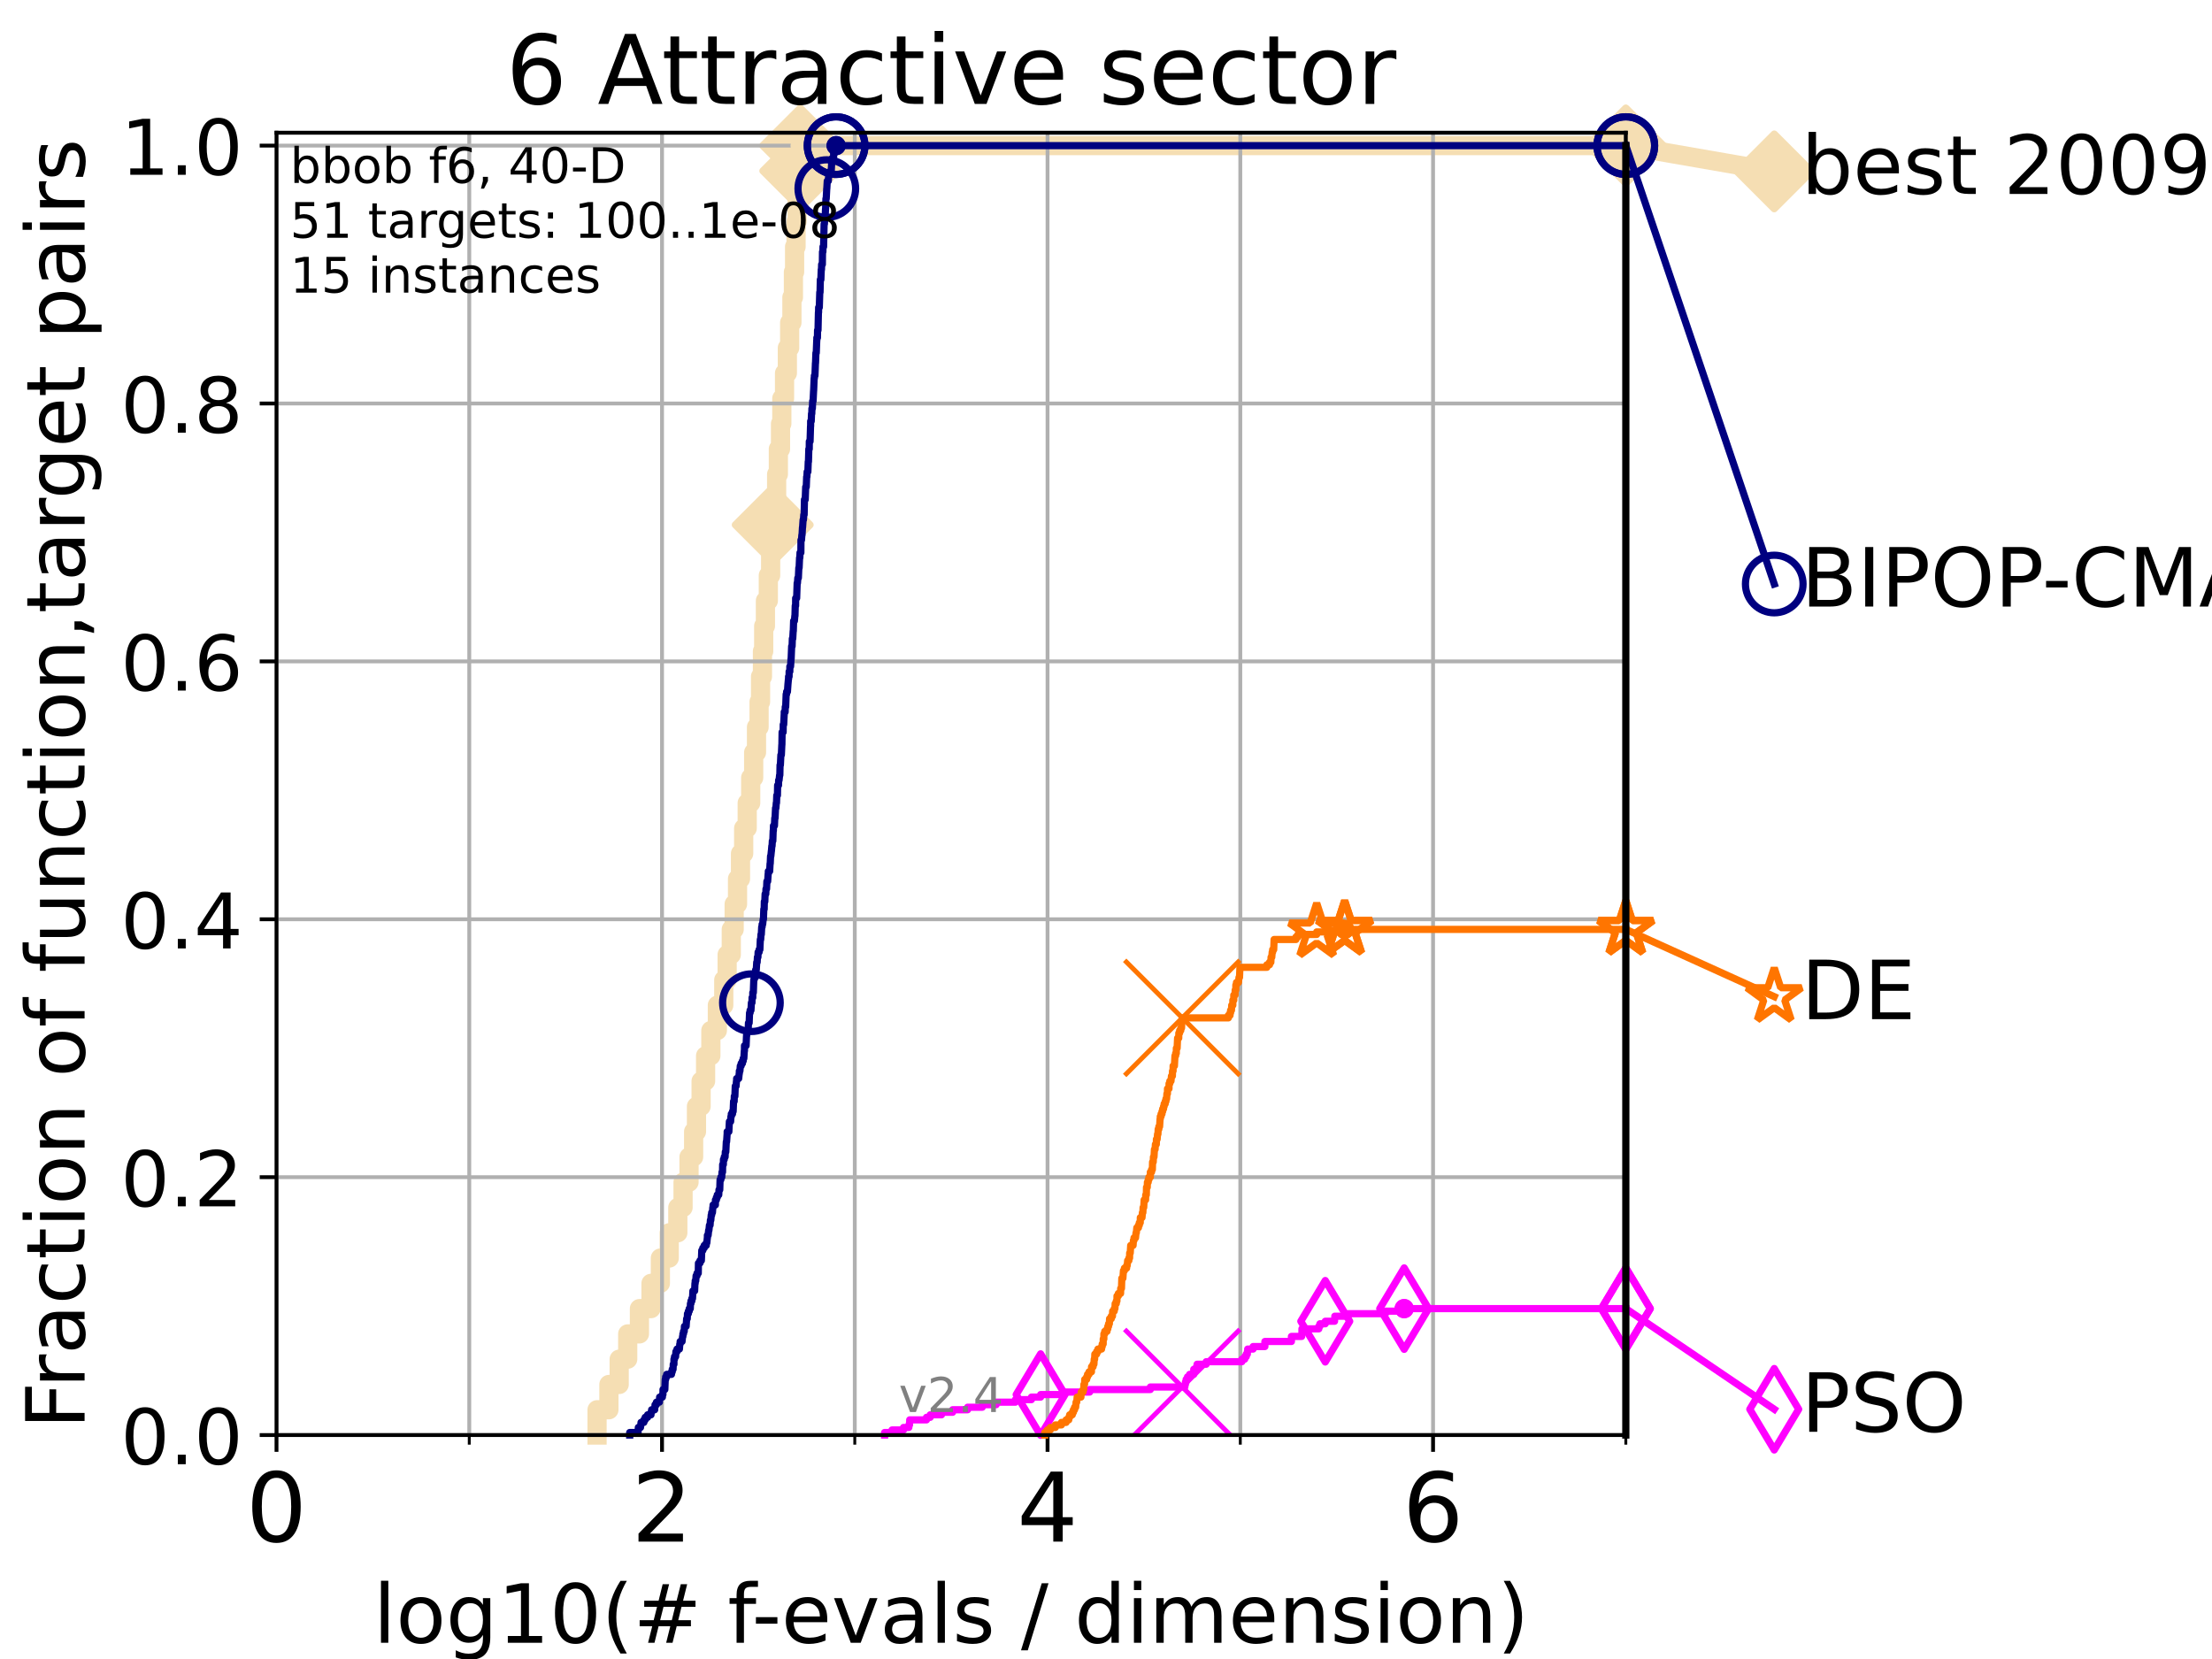 <?xml version="1.0" encoding="utf-8" standalone="no"?>
<!DOCTYPE svg PUBLIC "-//W3C//DTD SVG 1.1//EN"
  "http://www.w3.org/Graphics/SVG/1.1/DTD/svg11.dtd">
<!-- Created with matplotlib (https://matplotlib.org/) -->
<svg height="345.6pt" version="1.1" viewBox="0 0 460.8 345.6" width="460.8pt" xmlns="http://www.w3.org/2000/svg" xmlns:xlink="http://www.w3.org/1999/xlink">
 <defs>
  <style type="text/css">*{stroke-linecap:butt;stroke-linejoin:round;}</style>
 </defs>
 <g id="figure_1">
  <g id="patch_1">
   <path d="M 0 345.6 
L 460.8 345.6 
L 460.8 0 
L 0 0 
z
" style="fill:#ffffff;"/>
  </g>
  <g id="axes_1">
   <g id="patch_2">
    <path d="M 57.6 298.944 
L 338.688 298.944 
L 338.688 27.648 
L 57.6 27.648 
z
" style="fill:#ffffff;"/>
   </g>
   <g id="line2d_1">
    <path d="M 124.378 298.944 
L 124.378 293.677 
L 126.847 293.677 
L 126.847 288.41 
L 128.988 288.41 
L 128.988 283.143 
L 130.763 283.143 
L 130.763 277.877 
L 133.205 277.877 
L 133.205 272.61 
L 135.617 272.61 
L 135.617 267.343 
L 137.567 267.343 
L 137.567 262.076 
L 139.414 262.076 
L 139.414 256.809 
L 141.203 256.809 
L 141.203 251.542 
L 142.294 251.542 
L 142.294 246.275 
L 143.537 246.275 
L 143.537 241.009 
L 144.493 241.009 
L 144.493 235.742 
L 145.089 235.742 
L 145.089 230.475 
L 146.053 230.475 
L 146.053 225.208 
L 146.987 225.208 
L 146.987 219.941 
L 148.084 219.941 
L 148.084 214.674 
L 149.438 214.674 
L 149.438 209.407 
L 150.773 209.407 
L 150.773 204.141 
L 151.478 204.141 
L 151.478 198.874 
L 152.337 198.874 
L 152.337 193.607 
L 152.941 193.607 
L 152.941 188.34 
L 153.641 188.34 
L 153.641 183.073 
L 154.261 183.073 
L 154.261 177.806 
L 154.921 177.806 
L 154.921 172.539 
L 155.657 172.539 
L 155.657 167.272 
L 156.385 167.272 
L 156.385 162.006 
L 157.004 162.006 
L 157.004 156.739 
L 157.592 156.739 
L 157.592 151.472 
L 158.131 151.472 
L 158.131 146.205 
L 158.436 146.205 
L 158.436 140.938 
L 158.831 140.938 
L 158.831 135.671 
L 159.093 135.671 
L 159.093 130.404 
L 159.453 130.404 
L 159.453 125.138 
L 160.058 125.138 
L 160.058 119.871 
L 160.538 119.871 
L 160.538 114.604 
L 160.969 114.604 
L 160.969 109.337 
L 161.443 109.337 
L 161.443 104.07 
L 161.788 104.07 
L 161.788 98.803 
L 162.147 98.803 
L 162.147 93.536 
L 162.596 93.536 
L 162.596 88.27 
L 162.866 88.27 
L 162.866 83.003 
L 163.435 83.003 
L 163.435 77.736 
L 164.021 77.736 
L 164.021 72.469 
L 164.502 72.469 
L 164.502 67.202 
L 164.969 67.202 
L 164.969 61.935 
L 165.286 61.935 
L 165.286 56.668 
L 165.529 56.668 
L 165.529 51.402 
L 165.834 51.402 
L 165.834 46.135 
L 166.046 46.135 
L 166.046 40.868 
L 166.34 40.868 
L 166.34 35.601 
L 166.712 35.601 
L 166.712 30.334 
L 338.688 30.334 
" style="fill:none;stroke:#f5deb3;stroke-linecap:square;stroke-width:4;"/>
   </g>
   <g id="line2d_2">
    <defs>
     <path d="M -0 7.778 
L 7.778 0 
L 0 -7.778 
L -7.778 -0 
z
" id="m6f17d38644" style="stroke:#f5deb3;stroke-linejoin:miter;stroke-width:1.5;"/>
    </defs>
    <g>
     <use style="fill:#f5deb3;stroke:#f5deb3;stroke-linejoin:miter;stroke-width:1.5;" x="160.969" xlink:href="#m6f17d38644" y="109.337"/>
     <use style="fill:#f5deb3;stroke:#f5deb3;stroke-linejoin:miter;stroke-width:1.5;" x="166.712" xlink:href="#m6f17d38644" y="35.601"/>
     <use style="fill:#f5deb3;stroke:#f5deb3;stroke-linejoin:miter;stroke-width:1.5;" x="166.712" xlink:href="#m6f17d38644" y="30.334"/>
     <use style="fill:#f5deb3;stroke:#f5deb3;stroke-linejoin:miter;stroke-width:1.5;" x="166.712" xlink:href="#m6f17d38644" y="30.334"/>
     <use style="fill:#f5deb3;stroke:#f5deb3;stroke-linejoin:miter;stroke-width:1.5;" x="338.688" xlink:href="#m6f17d38644" y="30.334"/>
    </g>
   </g>
   <g id="line2d_3">
    <path style="fill:none;stroke:#f5deb3;stroke-linecap:square;stroke-width:4;"/>
    <g/>
   </g>
   <g id="line2d_4">
    <path d="M 338.688 30.334 
L 369.608 35.706 
" style="fill:none;stroke:#f5deb3;stroke-linecap:square;stroke-width:4;"/>
    <g>
     <use style="fill:#f5deb3;stroke:#f5deb3;stroke-linejoin:miter;stroke-width:1.5;" x="338.688" xlink:href="#m6f17d38644" y="30.334"/>
     <use style="fill:#f5deb3;stroke:#f5deb3;stroke-linejoin:miter;stroke-width:1.5;" x="369.608" xlink:href="#m6f17d38644" y="35.706"/>
    </g>
   </g>
   <g id="matplotlib.axis_1">
    <g id="xtick_1">
     <g id="line2d_5">
      <path clip-path="url(#p14177534dc)" d="M 57.6 298.944 
L 57.6 27.648 
" style="fill:none;stroke:#b0b0b0;stroke-linecap:square;stroke-width:0.8;"/>
     </g>
     <g id="line2d_6">
      <defs>
       <path d="M 0 0 
L 0 3.5 
" id="mf0c6abe1b8" style="stroke:#000000;stroke-width:0.8;"/>
      </defs>
      <g>
       <use style="stroke:#000000;stroke-width:0.8;" x="57.6" xlink:href="#mf0c6abe1b8" y="298.944"/>
      </g>
     </g>
     <g id="text_1">
      <!-- 0 -->
      <g transform="translate(51.237 321.141)scale(0.2 -0.2)">
       <defs>
        <path d="M 31.781 66.406 
Q 24.172 66.406 20.328 58.906 
Q 16.5 51.422 16.5 36.375 
Q 16.5 21.391 20.328 13.891 
Q 24.172 6.391 31.781 6.391 
Q 39.453 6.391 43.281 13.891 
Q 47.125 21.391 47.125 36.375 
Q 47.125 51.422 43.281 58.906 
Q 39.453 66.406 31.781 66.406 
z
M 31.781 74.219 
Q 44.047 74.219 50.516 64.516 
Q 56.984 54.828 56.984 36.375 
Q 56.984 17.969 50.516 8.266 
Q 44.047 -1.422 31.781 -1.422 
Q 19.531 -1.422 13.062 8.266 
Q 6.594 17.969 6.594 36.375 
Q 6.594 54.828 13.062 64.516 
Q 19.531 74.219 31.781 74.219 
z
" id="DejaVuSans-48"/>
       </defs>
       <use xlink:href="#DejaVuSans-48"/>
      </g>
     </g>
    </g>
    <g id="xtick_2">
     <g id="line2d_7">
      <path clip-path="url(#p14177534dc)" d="M 137.911 298.944 
L 137.911 27.648 
" style="fill:none;stroke:#b0b0b0;stroke-linecap:square;stroke-width:0.8;"/>
     </g>
     <g id="line2d_8">
      <g>
       <use style="stroke:#000000;stroke-width:0.8;" x="137.911" xlink:href="#mf0c6abe1b8" y="298.944"/>
      </g>
     </g>
     <g id="text_2">
      <!-- 2 -->
      <g transform="translate(131.548 321.141)scale(0.2 -0.2)">
       <defs>
        <path d="M 19.188 8.297 
L 53.609 8.297 
L 53.609 0 
L 7.328 0 
L 7.328 8.297 
Q 12.938 14.109 22.625 23.891 
Q 32.328 33.688 34.812 36.531 
Q 39.547 41.844 41.422 45.531 
Q 43.312 49.219 43.312 52.781 
Q 43.312 58.594 39.234 62.25 
Q 35.156 65.922 28.609 65.922 
Q 23.969 65.922 18.812 64.312 
Q 13.672 62.703 7.812 59.422 
L 7.812 69.391 
Q 13.766 71.781 18.938 73 
Q 24.125 74.219 28.422 74.219 
Q 39.75 74.219 46.484 68.547 
Q 53.219 62.891 53.219 53.422 
Q 53.219 48.922 51.531 44.891 
Q 49.859 40.875 45.406 35.406 
Q 44.188 33.984 37.641 27.219 
Q 31.109 20.453 19.188 8.297 
z
" id="DejaVuSans-50"/>
       </defs>
       <use xlink:href="#DejaVuSans-50"/>
      </g>
     </g>
    </g>
    <g id="xtick_3">
     <g id="line2d_9">
      <path clip-path="url(#p14177534dc)" d="M 218.222 298.944 
L 218.222 27.648 
" style="fill:none;stroke:#b0b0b0;stroke-linecap:square;stroke-width:0.8;"/>
     </g>
     <g id="line2d_10">
      <g>
       <use style="stroke:#000000;stroke-width:0.8;" x="218.222" xlink:href="#mf0c6abe1b8" y="298.944"/>
      </g>
     </g>
     <g id="text_3">
      <!-- 4 -->
      <g transform="translate(211.859 321.141)scale(0.2 -0.2)">
       <defs>
        <path d="M 37.797 64.312 
L 12.891 25.391 
L 37.797 25.391 
z
M 35.203 72.906 
L 47.609 72.906 
L 47.609 25.391 
L 58.016 25.391 
L 58.016 17.188 
L 47.609 17.188 
L 47.609 0 
L 37.797 0 
L 37.797 17.188 
L 4.891 17.188 
L 4.891 26.703 
z
" id="DejaVuSans-52"/>
       </defs>
       <use xlink:href="#DejaVuSans-52"/>
      </g>
     </g>
    </g>
    <g id="xtick_4">
     <g id="line2d_11">
      <path clip-path="url(#p14177534dc)" d="M 298.533 298.944 
L 298.533 27.648 
" style="fill:none;stroke:#b0b0b0;stroke-linecap:square;stroke-width:0.8;"/>
     </g>
     <g id="line2d_12">
      <g>
       <use style="stroke:#000000;stroke-width:0.8;" x="298.533" xlink:href="#mf0c6abe1b8" y="298.944"/>
      </g>
     </g>
     <g id="text_4">
      <!-- 6 -->
      <g transform="translate(292.17 321.141)scale(0.2 -0.2)">
       <defs>
        <path d="M 33.016 40.375 
Q 26.375 40.375 22.484 35.828 
Q 18.609 31.297 18.609 23.391 
Q 18.609 15.531 22.484 10.953 
Q 26.375 6.391 33.016 6.391 
Q 39.656 6.391 43.531 10.953 
Q 47.406 15.531 47.406 23.391 
Q 47.406 31.297 43.531 35.828 
Q 39.656 40.375 33.016 40.375 
z
M 52.594 71.297 
L 52.594 62.312 
Q 48.875 64.062 45.094 64.984 
Q 41.312 65.922 37.594 65.922 
Q 27.828 65.922 22.672 59.328 
Q 17.531 52.734 16.797 39.406 
Q 19.672 43.656 24.016 45.922 
Q 28.375 48.188 33.594 48.188 
Q 44.578 48.188 50.953 41.516 
Q 57.328 34.859 57.328 23.391 
Q 57.328 12.156 50.688 5.359 
Q 44.047 -1.422 33.016 -1.422 
Q 20.359 -1.422 13.672 8.266 
Q 6.984 17.969 6.984 36.375 
Q 6.984 53.656 15.188 63.938 
Q 23.391 74.219 37.203 74.219 
Q 40.922 74.219 44.703 73.484 
Q 48.484 72.75 52.594 71.297 
z
" id="DejaVuSans-54"/>
       </defs>
       <use xlink:href="#DejaVuSans-54"/>
      </g>
     </g>
    </g>
    <g id="xtick_5">
     <g id="line2d_13">
      <path clip-path="url(#p14177534dc)" d="M 97.755 298.944 
L 97.755 27.648 
" style="fill:none;stroke:#b0b0b0;stroke-linecap:square;stroke-width:0.8;"/>
     </g>
     <g id="line2d_14">
      <defs>
       <path d="M 0 0 
L 0 2 
" id="m1a40b8727f" style="stroke:#000000;stroke-width:0.6;"/>
      </defs>
      <g>
       <use style="stroke:#000000;stroke-width:0.6;" x="97.755" xlink:href="#m1a40b8727f" y="298.944"/>
      </g>
     </g>
    </g>
    <g id="xtick_6">
     <g id="line2d_15">
      <path clip-path="url(#p14177534dc)" d="M 178.066 298.944 
L 178.066 27.648 
" style="fill:none;stroke:#b0b0b0;stroke-linecap:square;stroke-width:0.8;"/>
     </g>
     <g id="line2d_16">
      <g>
       <use style="stroke:#000000;stroke-width:0.6;" x="178.066" xlink:href="#m1a40b8727f" y="298.944"/>
      </g>
     </g>
    </g>
    <g id="xtick_7">
     <g id="line2d_17">
      <path clip-path="url(#p14177534dc)" d="M 258.377 298.944 
L 258.377 27.648 
" style="fill:none;stroke:#b0b0b0;stroke-linecap:square;stroke-width:0.8;"/>
     </g>
     <g id="line2d_18">
      <g>
       <use style="stroke:#000000;stroke-width:0.6;" x="258.377" xlink:href="#m1a40b8727f" y="298.944"/>
      </g>
     </g>
    </g>
    <g id="xtick_8">
     <g id="line2d_19">
      <path clip-path="url(#p14177534dc)" d="M 338.688 298.944 
L 338.688 27.648 
" style="fill:none;stroke:#b0b0b0;stroke-linecap:square;stroke-width:0.8;"/>
     </g>
     <g id="line2d_20">
      <g>
       <use style="stroke:#000000;stroke-width:0.6;" x="338.688" xlink:href="#m1a40b8727f" y="298.944"/>
      </g>
     </g>
    </g>
    <g id="text_5">
     <!-- log10(# f-evals / dimension) -->
     <g transform="translate(77.764 342.218)scale(0.17 -0.17)">
      <defs>
       <path d="M 9.422 75.984 
L 18.406 75.984 
L 18.406 0 
L 9.422 0 
z
" id="DejaVuSans-108"/>
       <path d="M 30.609 48.391 
Q 23.391 48.391 19.188 42.75 
Q 14.984 37.109 14.984 27.297 
Q 14.984 17.484 19.156 11.844 
Q 23.344 6.203 30.609 6.203 
Q 37.797 6.203 41.984 11.859 
Q 46.188 17.531 46.188 27.297 
Q 46.188 37.016 41.984 42.703 
Q 37.797 48.391 30.609 48.391 
z
M 30.609 56 
Q 42.328 56 49.016 48.375 
Q 55.719 40.766 55.719 27.297 
Q 55.719 13.875 49.016 6.219 
Q 42.328 -1.422 30.609 -1.422 
Q 18.844 -1.422 12.172 6.219 
Q 5.516 13.875 5.516 27.297 
Q 5.516 40.766 12.172 48.375 
Q 18.844 56 30.609 56 
z
" id="DejaVuSans-111"/>
       <path d="M 45.406 27.984 
Q 45.406 37.75 41.375 43.109 
Q 37.359 48.484 30.078 48.484 
Q 22.859 48.484 18.828 43.109 
Q 14.797 37.75 14.797 27.984 
Q 14.797 18.266 18.828 12.891 
Q 22.859 7.516 30.078 7.516 
Q 37.359 7.516 41.375 12.891 
Q 45.406 18.266 45.406 27.984 
z
M 54.391 6.781 
Q 54.391 -7.172 48.188 -13.984 
Q 42 -20.797 29.203 -20.797 
Q 24.469 -20.797 20.266 -20.094 
Q 16.062 -19.391 12.109 -17.922 
L 12.109 -9.188 
Q 16.062 -11.328 19.922 -12.344 
Q 23.781 -13.375 27.781 -13.375 
Q 36.625 -13.375 41.016 -8.766 
Q 45.406 -4.156 45.406 5.172 
L 45.406 9.625 
Q 42.625 4.781 38.281 2.391 
Q 33.938 0 27.875 0 
Q 17.828 0 11.672 7.656 
Q 5.516 15.328 5.516 27.984 
Q 5.516 40.672 11.672 48.328 
Q 17.828 56 27.875 56 
Q 33.938 56 38.281 53.609 
Q 42.625 51.219 45.406 46.391 
L 45.406 54.688 
L 54.391 54.688 
z
" id="DejaVuSans-103"/>
       <path d="M 12.406 8.297 
L 28.516 8.297 
L 28.516 63.922 
L 10.984 60.406 
L 10.984 69.391 
L 28.422 72.906 
L 38.281 72.906 
L 38.281 8.297 
L 54.391 8.297 
L 54.391 0 
L 12.406 0 
z
" id="DejaVuSans-49"/>
       <path d="M 31 75.875 
Q 24.469 64.656 21.281 53.656 
Q 18.109 42.672 18.109 31.391 
Q 18.109 20.125 21.312 9.062 
Q 24.516 -2 31 -13.188 
L 23.188 -13.188 
Q 15.875 -1.703 12.234 9.375 
Q 8.594 20.453 8.594 31.391 
Q 8.594 42.281 12.203 53.312 
Q 15.828 64.359 23.188 75.875 
z
" id="DejaVuSans-40"/>
       <path d="M 51.125 44 
L 36.922 44 
L 32.812 27.688 
L 47.125 27.688 
z
M 43.797 71.781 
L 38.719 51.516 
L 52.984 51.516 
L 58.109 71.781 
L 65.922 71.781 
L 60.891 51.516 
L 76.125 51.516 
L 76.125 44 
L 58.984 44 
L 54.984 27.688 
L 70.516 27.688 
L 70.516 20.219 
L 53.078 20.219 
L 48 0 
L 40.188 0 
L 45.219 20.219 
L 30.906 20.219 
L 25.875 0 
L 18.016 0 
L 23.094 20.219 
L 7.719 20.219 
L 7.719 27.688 
L 24.906 27.688 
L 29 44 
L 13.281 44 
L 13.281 51.516 
L 30.906 51.516 
L 35.891 71.781 
z
" id="DejaVuSans-35"/>
       <path id="DejaVuSans-32"/>
       <path d="M 37.109 75.984 
L 37.109 68.5 
L 28.516 68.5 
Q 23.688 68.5 21.797 66.547 
Q 19.922 64.594 19.922 59.516 
L 19.922 54.688 
L 34.719 54.688 
L 34.719 47.703 
L 19.922 47.703 
L 19.922 0 
L 10.891 0 
L 10.891 47.703 
L 2.297 47.703 
L 2.297 54.688 
L 10.891 54.688 
L 10.891 58.5 
Q 10.891 67.625 15.141 71.797 
Q 19.391 75.984 28.609 75.984 
z
" id="DejaVuSans-102"/>
       <path d="M 4.891 31.391 
L 31.203 31.391 
L 31.203 23.391 
L 4.891 23.391 
z
" id="DejaVuSans-45"/>
       <path d="M 56.203 29.594 
L 56.203 25.203 
L 14.891 25.203 
Q 15.484 15.922 20.484 11.062 
Q 25.484 6.203 34.422 6.203 
Q 39.594 6.203 44.453 7.469 
Q 49.312 8.734 54.109 11.281 
L 54.109 2.781 
Q 49.266 0.734 44.188 -0.344 
Q 39.109 -1.422 33.891 -1.422 
Q 20.797 -1.422 13.156 6.188 
Q 5.516 13.812 5.516 26.812 
Q 5.516 40.234 12.766 48.109 
Q 20.016 56 32.328 56 
Q 43.359 56 49.781 48.891 
Q 56.203 41.797 56.203 29.594 
z
M 47.219 32.234 
Q 47.125 39.594 43.094 43.984 
Q 39.062 48.391 32.422 48.391 
Q 24.906 48.391 20.391 44.141 
Q 15.875 39.891 15.188 32.172 
z
" id="DejaVuSans-101"/>
       <path d="M 2.984 54.688 
L 12.5 54.688 
L 29.594 8.797 
L 46.688 54.688 
L 56.203 54.688 
L 35.688 0 
L 23.484 0 
z
" id="DejaVuSans-118"/>
       <path d="M 34.281 27.484 
Q 23.391 27.484 19.188 25 
Q 14.984 22.516 14.984 16.5 
Q 14.984 11.719 18.141 8.906 
Q 21.297 6.109 26.703 6.109 
Q 34.188 6.109 38.703 11.406 
Q 43.219 16.703 43.219 25.484 
L 43.219 27.484 
z
M 52.203 31.203 
L 52.203 0 
L 43.219 0 
L 43.219 8.297 
Q 40.141 3.328 35.547 0.953 
Q 30.953 -1.422 24.312 -1.422 
Q 15.922 -1.422 10.953 3.297 
Q 6 8.016 6 15.922 
Q 6 25.141 12.172 29.828 
Q 18.359 34.516 30.609 34.516 
L 43.219 34.516 
L 43.219 35.406 
Q 43.219 41.609 39.141 45 
Q 35.062 48.391 27.688 48.391 
Q 23 48.391 18.547 47.266 
Q 14.109 46.141 10.016 43.891 
L 10.016 52.203 
Q 14.938 54.109 19.578 55.047 
Q 24.219 56 28.609 56 
Q 40.484 56 46.344 49.844 
Q 52.203 43.703 52.203 31.203 
z
" id="DejaVuSans-97"/>
       <path d="M 44.281 53.078 
L 44.281 44.578 
Q 40.484 46.531 36.375 47.5 
Q 32.281 48.484 27.875 48.484 
Q 21.188 48.484 17.844 46.438 
Q 14.5 44.391 14.5 40.281 
Q 14.5 37.156 16.891 35.375 
Q 19.281 33.594 26.516 31.984 
L 29.594 31.297 
Q 39.156 29.25 43.188 25.516 
Q 47.219 21.781 47.219 15.094 
Q 47.219 7.469 41.188 3.016 
Q 35.156 -1.422 24.609 -1.422 
Q 20.219 -1.422 15.453 -0.562 
Q 10.688 0.297 5.422 2 
L 5.422 11.281 
Q 10.406 8.688 15.234 7.391 
Q 20.062 6.109 24.812 6.109 
Q 31.156 6.109 34.562 8.281 
Q 37.984 10.453 37.984 14.406 
Q 37.984 18.062 35.516 20.016 
Q 33.062 21.969 24.703 23.781 
L 21.578 24.516 
Q 13.234 26.266 9.516 29.906 
Q 5.812 33.547 5.812 39.891 
Q 5.812 47.609 11.281 51.797 
Q 16.75 56 26.812 56 
Q 31.781 56 36.172 55.266 
Q 40.578 54.547 44.281 53.078 
z
" id="DejaVuSans-115"/>
       <path d="M 25.391 72.906 
L 33.688 72.906 
L 8.297 -9.281 
L 0 -9.281 
z
" id="DejaVuSans-47"/>
       <path d="M 45.406 46.391 
L 45.406 75.984 
L 54.391 75.984 
L 54.391 0 
L 45.406 0 
L 45.406 8.203 
Q 42.578 3.328 38.25 0.953 
Q 33.938 -1.422 27.875 -1.422 
Q 17.969 -1.422 11.734 6.484 
Q 5.516 14.406 5.516 27.297 
Q 5.516 40.188 11.734 48.094 
Q 17.969 56 27.875 56 
Q 33.938 56 38.25 53.625 
Q 42.578 51.266 45.406 46.391 
z
M 14.797 27.297 
Q 14.797 17.391 18.875 11.75 
Q 22.953 6.109 30.078 6.109 
Q 37.203 6.109 41.297 11.75 
Q 45.406 17.391 45.406 27.297 
Q 45.406 37.203 41.297 42.844 
Q 37.203 48.484 30.078 48.484 
Q 22.953 48.484 18.875 42.844 
Q 14.797 37.203 14.797 27.297 
z
" id="DejaVuSans-100"/>
       <path d="M 9.422 54.688 
L 18.406 54.688 
L 18.406 0 
L 9.422 0 
z
M 9.422 75.984 
L 18.406 75.984 
L 18.406 64.594 
L 9.422 64.594 
z
" id="DejaVuSans-105"/>
       <path d="M 52 44.188 
Q 55.375 50.25 60.062 53.125 
Q 64.75 56 71.094 56 
Q 79.641 56 84.281 50.016 
Q 88.922 44.047 88.922 33.016 
L 88.922 0 
L 79.891 0 
L 79.891 32.719 
Q 79.891 40.578 77.094 44.375 
Q 74.312 48.188 68.609 48.188 
Q 61.625 48.188 57.562 43.547 
Q 53.516 38.922 53.516 30.906 
L 53.516 0 
L 44.484 0 
L 44.484 32.719 
Q 44.484 40.625 41.703 44.406 
Q 38.922 48.188 33.109 48.188 
Q 26.219 48.188 22.156 43.531 
Q 18.109 38.875 18.109 30.906 
L 18.109 0 
L 9.078 0 
L 9.078 54.688 
L 18.109 54.688 
L 18.109 46.188 
Q 21.188 51.219 25.484 53.609 
Q 29.781 56 35.688 56 
Q 41.656 56 45.828 52.969 
Q 50 49.953 52 44.188 
z
" id="DejaVuSans-109"/>
       <path d="M 54.891 33.016 
L 54.891 0 
L 45.906 0 
L 45.906 32.719 
Q 45.906 40.484 42.875 44.328 
Q 39.844 48.188 33.797 48.188 
Q 26.516 48.188 22.312 43.547 
Q 18.109 38.922 18.109 30.906 
L 18.109 0 
L 9.078 0 
L 9.078 54.688 
L 18.109 54.688 
L 18.109 46.188 
Q 21.344 51.125 25.703 53.562 
Q 30.078 56 35.797 56 
Q 45.219 56 50.047 50.172 
Q 54.891 44.344 54.891 33.016 
z
" id="DejaVuSans-110"/>
       <path d="M 8.016 75.875 
L 15.828 75.875 
Q 23.141 64.359 26.781 53.312 
Q 30.422 42.281 30.422 31.391 
Q 30.422 20.453 26.781 9.375 
Q 23.141 -1.703 15.828 -13.188 
L 8.016 -13.188 
Q 14.5 -2 17.703 9.062 
Q 20.906 20.125 20.906 31.391 
Q 20.906 42.672 17.703 53.656 
Q 14.5 64.656 8.016 75.875 
z
" id="DejaVuSans-41"/>
      </defs>
      <use xlink:href="#DejaVuSans-108"/>
      <use x="27.783" xlink:href="#DejaVuSans-111"/>
      <use x="88.965" xlink:href="#DejaVuSans-103"/>
      <use x="152.441" xlink:href="#DejaVuSans-49"/>
      <use x="216.064" xlink:href="#DejaVuSans-48"/>
      <use x="279.688" xlink:href="#DejaVuSans-40"/>
      <use x="318.701" xlink:href="#DejaVuSans-35"/>
      <use x="402.49" xlink:href="#DejaVuSans-32"/>
      <use x="434.277" xlink:href="#DejaVuSans-102"/>
      <use x="463.982" xlink:href="#DejaVuSans-45"/>
      <use x="500.066" xlink:href="#DejaVuSans-101"/>
      <use x="561.59" xlink:href="#DejaVuSans-118"/>
      <use x="620.77" xlink:href="#DejaVuSans-97"/>
      <use x="682.049" xlink:href="#DejaVuSans-108"/>
      <use x="709.832" xlink:href="#DejaVuSans-115"/>
      <use x="761.932" xlink:href="#DejaVuSans-32"/>
      <use x="793.719" xlink:href="#DejaVuSans-47"/>
      <use x="827.41" xlink:href="#DejaVuSans-32"/>
      <use x="859.197" xlink:href="#DejaVuSans-100"/>
      <use x="922.674" xlink:href="#DejaVuSans-105"/>
      <use x="950.457" xlink:href="#DejaVuSans-109"/>
      <use x="1047.869" xlink:href="#DejaVuSans-101"/>
      <use x="1109.393" xlink:href="#DejaVuSans-110"/>
      <use x="1172.771" xlink:href="#DejaVuSans-115"/>
      <use x="1224.871" xlink:href="#DejaVuSans-105"/>
      <use x="1252.654" xlink:href="#DejaVuSans-111"/>
      <use x="1313.836" xlink:href="#DejaVuSans-110"/>
      <use x="1377.215" xlink:href="#DejaVuSans-41"/>
     </g>
    </g>
   </g>
   <g id="matplotlib.axis_2">
    <g id="ytick_1">
     <g id="line2d_21">
      <path clip-path="url(#p14177534dc)" d="M 57.6 298.944 
L 338.688 298.944 
" style="fill:none;stroke:#b0b0b0;stroke-linecap:square;stroke-width:0.8;"/>
     </g>
     <g id="line2d_22">
      <defs>
       <path d="M 0 0 
L -3.5 0 
" id="m899386f221" style="stroke:#000000;stroke-width:0.8;"/>
      </defs>
      <g>
       <use style="stroke:#000000;stroke-width:0.8;" x="57.6" xlink:href="#m899386f221" y="298.944"/>
      </g>
     </g>
     <g id="text_6">
      <!-- 0.0 -->
      <g transform="translate(25.155 305.023)scale(0.16 -0.16)">
       <defs>
        <path d="M 10.688 12.406 
L 21 12.406 
L 21 0 
L 10.688 0 
z
" id="DejaVuSans-46"/>
       </defs>
       <use xlink:href="#DejaVuSans-48"/>
       <use x="63.623" xlink:href="#DejaVuSans-46"/>
       <use x="95.41" xlink:href="#DejaVuSans-48"/>
      </g>
     </g>
    </g>
    <g id="ytick_2">
     <g id="line2d_23">
      <path clip-path="url(#p14177534dc)" d="M 57.6 245.222 
L 338.688 245.222 
" style="fill:none;stroke:#b0b0b0;stroke-linecap:square;stroke-width:0.8;"/>
     </g>
     <g id="line2d_24">
      <g>
       <use style="stroke:#000000;stroke-width:0.8;" x="57.6" xlink:href="#m899386f221" y="245.222"/>
      </g>
     </g>
     <g id="text_7">
      <!-- 0.2 -->
      <g transform="translate(25.155 251.301)scale(0.16 -0.16)">
       <use xlink:href="#DejaVuSans-48"/>
       <use x="63.623" xlink:href="#DejaVuSans-46"/>
       <use x="95.41" xlink:href="#DejaVuSans-50"/>
      </g>
     </g>
    </g>
    <g id="ytick_3">
     <g id="line2d_25">
      <path clip-path="url(#p14177534dc)" d="M 57.6 191.5 
L 338.688 191.5 
" style="fill:none;stroke:#b0b0b0;stroke-linecap:square;stroke-width:0.8;"/>
     </g>
     <g id="line2d_26">
      <g>
       <use style="stroke:#000000;stroke-width:0.8;" x="57.6" xlink:href="#m899386f221" y="191.5"/>
      </g>
     </g>
     <g id="text_8">
      <!-- 0.4 -->
      <g transform="translate(25.155 197.579)scale(0.16 -0.16)">
       <use xlink:href="#DejaVuSans-48"/>
       <use x="63.623" xlink:href="#DejaVuSans-46"/>
       <use x="95.41" xlink:href="#DejaVuSans-52"/>
      </g>
     </g>
    </g>
    <g id="ytick_4">
     <g id="line2d_27">
      <path clip-path="url(#p14177534dc)" d="M 57.6 137.778 
L 338.688 137.778 
" style="fill:none;stroke:#b0b0b0;stroke-linecap:square;stroke-width:0.8;"/>
     </g>
     <g id="line2d_28">
      <g>
       <use style="stroke:#000000;stroke-width:0.8;" x="57.6" xlink:href="#m899386f221" y="137.778"/>
      </g>
     </g>
     <g id="text_9">
      <!-- 0.6 -->
      <g transform="translate(25.155 143.857)scale(0.16 -0.16)">
       <use xlink:href="#DejaVuSans-48"/>
       <use x="63.623" xlink:href="#DejaVuSans-46"/>
       <use x="95.41" xlink:href="#DejaVuSans-54"/>
      </g>
     </g>
    </g>
    <g id="ytick_5">
     <g id="line2d_29">
      <path clip-path="url(#p14177534dc)" d="M 57.6 84.056 
L 338.688 84.056 
" style="fill:none;stroke:#b0b0b0;stroke-linecap:square;stroke-width:0.8;"/>
     </g>
     <g id="line2d_30">
      <g>
       <use style="stroke:#000000;stroke-width:0.8;" x="57.6" xlink:href="#m899386f221" y="84.056"/>
      </g>
     </g>
     <g id="text_10">
      <!-- 0.8 -->
      <g transform="translate(25.155 90.135)scale(0.16 -0.16)">
       <defs>
        <path d="M 31.781 34.625 
Q 24.75 34.625 20.719 30.859 
Q 16.703 27.094 16.703 20.516 
Q 16.703 13.922 20.719 10.156 
Q 24.75 6.391 31.781 6.391 
Q 38.812 6.391 42.859 10.172 
Q 46.922 13.969 46.922 20.516 
Q 46.922 27.094 42.891 30.859 
Q 38.875 34.625 31.781 34.625 
z
M 21.922 38.812 
Q 15.578 40.375 12.031 44.719 
Q 8.5 49.078 8.5 55.328 
Q 8.5 64.062 14.719 69.141 
Q 20.953 74.219 31.781 74.219 
Q 42.672 74.219 48.875 69.141 
Q 55.078 64.062 55.078 55.328 
Q 55.078 49.078 51.531 44.719 
Q 48 40.375 41.703 38.812 
Q 48.828 37.156 52.797 32.312 
Q 56.781 27.484 56.781 20.516 
Q 56.781 9.906 50.312 4.234 
Q 43.844 -1.422 31.781 -1.422 
Q 19.734 -1.422 13.25 4.234 
Q 6.781 9.906 6.781 20.516 
Q 6.781 27.484 10.781 32.312 
Q 14.797 37.156 21.922 38.812 
z
M 18.312 54.391 
Q 18.312 48.734 21.844 45.562 
Q 25.391 42.391 31.781 42.391 
Q 38.141 42.391 41.719 45.562 
Q 45.312 48.734 45.312 54.391 
Q 45.312 60.062 41.719 63.234 
Q 38.141 66.406 31.781 66.406 
Q 25.391 66.406 21.844 63.234 
Q 18.312 60.062 18.312 54.391 
z
" id="DejaVuSans-56"/>
       </defs>
       <use xlink:href="#DejaVuSans-48"/>
       <use x="63.623" xlink:href="#DejaVuSans-46"/>
       <use x="95.41" xlink:href="#DejaVuSans-56"/>
      </g>
     </g>
    </g>
    <g id="ytick_6">
     <g id="line2d_31">
      <path clip-path="url(#p14177534dc)" d="M 57.6 30.334 
L 338.688 30.334 
" style="fill:none;stroke:#b0b0b0;stroke-linecap:square;stroke-width:0.8;"/>
     </g>
     <g id="line2d_32">
      <g>
       <use style="stroke:#000000;stroke-width:0.8;" x="57.6" xlink:href="#m899386f221" y="30.334"/>
      </g>
     </g>
     <g id="text_11">
      <!-- 1.0 -->
      <g transform="translate(25.155 36.413)scale(0.16 -0.16)">
       <use xlink:href="#DejaVuSans-49"/>
       <use x="63.623" xlink:href="#DejaVuSans-46"/>
       <use x="95.41" xlink:href="#DejaVuSans-48"/>
      </g>
     </g>
    </g>
    <g id="text_12">
     <!-- Fraction of function,target pairs -->
     <g transform="translate(17.62 297.681)rotate(-90)scale(0.17 -0.17)">
      <defs>
       <path d="M 9.812 72.906 
L 51.703 72.906 
L 51.703 64.594 
L 19.672 64.594 
L 19.672 43.109 
L 48.578 43.109 
L 48.578 34.812 
L 19.672 34.812 
L 19.672 0 
L 9.812 0 
z
" id="DejaVuSans-70"/>
       <path d="M 41.109 46.297 
Q 39.594 47.172 37.812 47.578 
Q 36.031 48 33.891 48 
Q 26.266 48 22.188 43.047 
Q 18.109 38.094 18.109 28.812 
L 18.109 0 
L 9.078 0 
L 9.078 54.688 
L 18.109 54.688 
L 18.109 46.188 
Q 20.953 51.172 25.484 53.578 
Q 30.031 56 36.531 56 
Q 37.453 56 38.578 55.875 
Q 39.703 55.766 41.062 55.516 
z
" id="DejaVuSans-114"/>
       <path d="M 48.781 52.594 
L 48.781 44.188 
Q 44.969 46.297 41.141 47.344 
Q 37.312 48.391 33.406 48.391 
Q 24.656 48.391 19.812 42.844 
Q 14.984 37.312 14.984 27.297 
Q 14.984 17.281 19.812 11.734 
Q 24.656 6.203 33.406 6.203 
Q 37.312 6.203 41.141 7.25 
Q 44.969 8.297 48.781 10.406 
L 48.781 2.094 
Q 45.016 0.344 40.984 -0.531 
Q 36.969 -1.422 32.422 -1.422 
Q 20.062 -1.422 12.781 6.344 
Q 5.516 14.109 5.516 27.297 
Q 5.516 40.672 12.859 48.328 
Q 20.219 56 33.016 56 
Q 37.156 56 41.109 55.141 
Q 45.062 54.297 48.781 52.594 
z
" id="DejaVuSans-99"/>
       <path d="M 18.312 70.219 
L 18.312 54.688 
L 36.812 54.688 
L 36.812 47.703 
L 18.312 47.703 
L 18.312 18.016 
Q 18.312 11.328 20.141 9.422 
Q 21.969 7.516 27.594 7.516 
L 36.812 7.516 
L 36.812 0 
L 27.594 0 
Q 17.188 0 13.234 3.875 
Q 9.281 7.766 9.281 18.016 
L 9.281 47.703 
L 2.688 47.703 
L 2.688 54.688 
L 9.281 54.688 
L 9.281 70.219 
z
" id="DejaVuSans-116"/>
       <path d="M 8.5 21.578 
L 8.5 54.688 
L 17.484 54.688 
L 17.484 21.922 
Q 17.484 14.156 20.5 10.266 
Q 23.531 6.391 29.594 6.391 
Q 36.859 6.391 41.078 11.031 
Q 45.312 15.672 45.312 23.688 
L 45.312 54.688 
L 54.297 54.688 
L 54.297 0 
L 45.312 0 
L 45.312 8.406 
Q 42.047 3.422 37.719 1 
Q 33.406 -1.422 27.688 -1.422 
Q 18.266 -1.422 13.375 4.438 
Q 8.5 10.297 8.5 21.578 
z
M 31.109 56 
z
" id="DejaVuSans-117"/>
       <path d="M 11.719 12.406 
L 22.016 12.406 
L 22.016 4 
L 14.016 -11.625 
L 7.719 -11.625 
L 11.719 4 
z
" id="DejaVuSans-44"/>
       <path d="M 18.109 8.203 
L 18.109 -20.797 
L 9.078 -20.797 
L 9.078 54.688 
L 18.109 54.688 
L 18.109 46.391 
Q 20.953 51.266 25.266 53.625 
Q 29.594 56 35.594 56 
Q 45.562 56 51.781 48.094 
Q 58.016 40.188 58.016 27.297 
Q 58.016 14.406 51.781 6.484 
Q 45.562 -1.422 35.594 -1.422 
Q 29.594 -1.422 25.266 0.953 
Q 20.953 3.328 18.109 8.203 
z
M 48.688 27.297 
Q 48.688 37.203 44.609 42.844 
Q 40.531 48.484 33.406 48.484 
Q 26.266 48.484 22.188 42.844 
Q 18.109 37.203 18.109 27.297 
Q 18.109 17.391 22.188 11.75 
Q 26.266 6.109 33.406 6.109 
Q 40.531 6.109 44.609 11.75 
Q 48.688 17.391 48.688 27.297 
z
" id="DejaVuSans-112"/>
      </defs>
      <use xlink:href="#DejaVuSans-70"/>
      <use x="50.27" xlink:href="#DejaVuSans-114"/>
      <use x="91.383" xlink:href="#DejaVuSans-97"/>
      <use x="152.662" xlink:href="#DejaVuSans-99"/>
      <use x="207.643" xlink:href="#DejaVuSans-116"/>
      <use x="246.852" xlink:href="#DejaVuSans-105"/>
      <use x="274.635" xlink:href="#DejaVuSans-111"/>
      <use x="335.816" xlink:href="#DejaVuSans-110"/>
      <use x="399.195" xlink:href="#DejaVuSans-32"/>
      <use x="430.982" xlink:href="#DejaVuSans-111"/>
      <use x="492.164" xlink:href="#DejaVuSans-102"/>
      <use x="527.369" xlink:href="#DejaVuSans-32"/>
      <use x="559.156" xlink:href="#DejaVuSans-102"/>
      <use x="594.361" xlink:href="#DejaVuSans-117"/>
      <use x="657.74" xlink:href="#DejaVuSans-110"/>
      <use x="721.119" xlink:href="#DejaVuSans-99"/>
      <use x="776.1" xlink:href="#DejaVuSans-116"/>
      <use x="815.309" xlink:href="#DejaVuSans-105"/>
      <use x="843.092" xlink:href="#DejaVuSans-111"/>
      <use x="904.273" xlink:href="#DejaVuSans-110"/>
      <use x="967.652" xlink:href="#DejaVuSans-44"/>
      <use x="999.439" xlink:href="#DejaVuSans-116"/>
      <use x="1038.648" xlink:href="#DejaVuSans-97"/>
      <use x="1099.928" xlink:href="#DejaVuSans-114"/>
      <use x="1139.291" xlink:href="#DejaVuSans-103"/>
      <use x="1202.768" xlink:href="#DejaVuSans-101"/>
      <use x="1264.291" xlink:href="#DejaVuSans-116"/>
      <use x="1303.5" xlink:href="#DejaVuSans-32"/>
      <use x="1335.287" xlink:href="#DejaVuSans-112"/>
      <use x="1398.764" xlink:href="#DejaVuSans-97"/>
      <use x="1460.043" xlink:href="#DejaVuSans-105"/>
      <use x="1487.826" xlink:href="#DejaVuSans-114"/>
      <use x="1528.939" xlink:href="#DejaVuSans-115"/>
     </g>
    </g>
   </g>
   <g id="line2d_33">
    <defs>
     <path d="M 0 1.5 
C 0.398 1.5 0.779 1.342 1.061 1.061 
C 1.342 0.779 1.5 0.398 1.5 0 
C 1.5 -0.398 1.342 -0.779 1.061 -1.061 
C 0.779 -1.342 0.398 -1.5 0 -1.5 
C -0.398 -1.5 -0.779 -1.342 -1.061 -1.061 
C -1.342 -0.779 -1.5 -0.398 -1.5 0 
C -1.5 0.398 -1.342 0.779 -1.061 1.061 
C -0.779 1.342 -0.398 1.5 0 1.5 
z
" id="m4bda64b152" style="stroke:#f5deb3;"/>
    </defs>
    <g>
     <use style="fill:#f5deb3;stroke:#f5deb3;" x="166.712" xlink:href="#m4bda64b152" y="30.334"/>
     <use style="fill:#f5deb3;stroke:#f5deb3;" x="166.712" xlink:href="#m4bda64b152" y="30.334"/>
    </g>
   </g>
   <g id="line2d_34">
    <defs>
     <path d="M 0 1.5 
C 0.398 1.5 0.779 1.342 1.061 1.061 
C 1.342 0.779 1.5 0.398 1.5 0 
C 1.5 -0.398 1.342 -0.779 1.061 -1.061 
C 0.779 -1.342 0.398 -1.5 0 -1.5 
C -0.398 -1.5 -0.779 -1.342 -1.061 -1.061 
C -1.342 -0.779 -1.5 -0.398 -1.5 0 
C -1.5 0.398 -1.342 0.779 -1.061 1.061 
C -0.779 1.342 -0.398 1.5 0 1.5 
z
" id="m7fae0f2ba8" style="stroke:#000080;"/>
    </defs>
    <g>
     <use style="fill:#000080;stroke:#000080;" x="174.177" xlink:href="#m7fae0f2ba8" y="30.334"/>
     <use style="fill:#000080;stroke:#000080;" x="174.177" xlink:href="#m7fae0f2ba8" y="30.334"/>
    </g>
   </g>
   <g id="line2d_35">
    <path d="M 131.179 298.944 
L 131.179 298.417 
L 132.917 298.417 
L 132.975 297.364 
L 133.432 297.364 
L 133.539 296.311 
L 134.133 296.311 
L 134.133 295.784 
L 134.402 295.784 
L 134.402 295.257 
L 134.907 295.257 
L 134.907 294.731 
L 135.612 294.731 
L 135.612 294.204 
L 135.741 294.204 
L 135.741 293.677 
L 136.386 293.677 
L 136.457 292.624 
L 136.748 292.624 
L 136.748 292.097 
L 137.366 292.097 
L 137.411 291.044 
L 137.989 291.044 
L 137.989 290.517 
L 138.102 290.517 
L 138.115 289.464 
L 138.498 289.464 
L 138.582 287.357 
L 138.67 287.357 
L 138.67 286.83 
L 138.882 286.83 
L 138.882 286.304 
L 139.883 286.304 
L 139.883 285.777 
L 140.038 285.777 
L 140.038 285.25 
L 140.211 285.25 
L 140.249 284.197 
L 140.394 284.197 
L 140.397 283.143 
L 140.51 283.143 
L 140.51 282.617 
L 140.742 282.617 
L 140.801 281.563 
L 141.032 281.563 
L 141.032 281.037 
L 141.535 281.037 
L 141.613 279.983 
L 141.687 279.983 
L 141.687 279.457 
L 142.083 279.457 
L 142.192 278.403 
L 142.257 278.403 
L 142.257 277.877 
L 142.385 277.877 
L 142.385 277.35 
L 142.537 277.35 
L 142.583 276.296 
L 142.933 276.296 
L 143.041 274.716 
L 143.167 274.716 
L 143.215 273.663 
L 143.395 273.663 
L 143.395 273.136 
L 143.581 273.136 
L 143.581 272.61 
L 143.797 272.61 
L 143.832 271.556 
L 143.937 271.556 
L 143.937 271.03 
L 144.121 271.03 
L 144.121 270.503 
L 144.261 270.503 
L 144.345 268.923 
L 144.704 268.923 
L 144.771 267.343 
L 144.821 267.343 
L 144.821 266.816 
L 144.938 266.816 
L 145.011 265.763 
L 145.204 265.763 
L 145.204 265.236 
L 145.461 265.236 
L 145.5 263.129 
L 145.819 263.129 
L 145.819 262.603 
L 146.105 262.603 
L 146.192 260.496 
L 146.41 260.496 
L 146.41 259.969 
L 146.702 259.969 
L 146.702 259.443 
L 147.121 259.443 
L 147.121 258.916 
L 147.244 258.916 
L 147.348 257.862 
L 147.364 257.862 
L 147.364 257.336 
L 147.518 257.336 
L 147.623 256.282 
L 147.685 256.282 
L 147.789 255.229 
L 147.922 255.229 
L 147.991 254.176 
L 148.079 254.176 
L 148.159 253.122 
L 148.253 253.122 
L 148.253 252.596 
L 148.416 252.596 
L 148.49 251.542 
L 148.547 251.542 
L 148.547 251.016 
L 149.028 251.016 
L 149.035 249.962 
L 149.239 249.962 
L 149.239 249.436 
L 149.423 249.436 
L 149.423 248.909 
L 149.729 248.909 
L 149.779 247.855 
L 149.938 247.855 
L 150.003 245.749 
L 150.168 245.749 
L 150.168 245.222 
L 150.355 245.222 
L 150.404 244.169 
L 150.516 244.169 
L 150.542 242.589 
L 150.687 242.589 
L 150.71 241.535 
L 150.877 241.535 
L 150.877 241.009 
L 151.052 241.009 
L 151.095 239.955 
L 151.199 239.955 
L 151.305 237.848 
L 151.365 237.848 
L 151.472 236.268 
L 151.482 236.268 
L 151.482 235.742 
L 151.836 235.742 
L 151.942 233.635 
L 152.203 233.635 
L 152.265 232.582 
L 152.343 232.582 
L 152.343 232.055 
L 152.591 232.055 
L 152.591 231.528 
L 152.728 231.528 
L 152.815 229.421 
L 152.942 229.421 
L 152.968 228.368 
L 153.089 228.368 
L 153.169 226.261 
L 153.339 226.261 
L 153.418 225.208 
L 153.456 225.208 
L 153.456 224.681 
L 153.88 224.681 
L 153.989 223.628 
L 154.017 223.628 
L 154.017 223.101 
L 154.141 223.101 
L 154.217 222.048 
L 154.397 222.048 
L 154.397 221.521 
L 154.661 221.521 
L 154.661 220.994 
L 154.831 220.994 
L 154.831 220.468 
L 154.957 220.468 
L 155.052 218.888 
L 155.088 218.888 
L 155.09 217.834 
L 155.424 217.834 
L 155.516 215.728 
L 155.552 215.728 
L 155.581 214.674 
L 155.857 214.674 
L 155.918 213.094 
L 156.062 213.094 
L 156.145 210.987 
L 156.258 210.987 
L 156.258 210.461 
L 156.438 210.461 
L 156.531 208.881 
L 156.648 208.881 
L 156.666 207.827 
L 156.814 207.827 
L 156.817 206.774 
L 156.933 206.774 
L 157.025 204.141 
L 157.089 204.141 
L 157.089 203.614 
L 157.351 203.614 
L 157.417 202.034 
L 157.547 202.034 
L 157.639 200.454 
L 157.729 200.454 
L 157.782 199.4 
L 157.887 199.4 
L 157.929 198.347 
L 158.138 198.347 
L 158.138 197.82 
L 158.297 197.82 
L 158.39 195.714 
L 158.463 195.714 
L 158.525 194.66 
L 158.594 194.66 
L 158.678 193.08 
L 158.762 193.08 
L 158.762 192.553 
L 158.877 192.553 
L 158.981 191.5 
L 159.037 191.5 
L 159.116 189.393 
L 159.191 189.393 
L 159.224 187.813 
L 159.324 187.813 
L 159.388 186.233 
L 159.526 186.233 
L 159.569 185.18 
L 159.687 185.18 
L 159.756 183.6 
L 159.918 183.6 
L 160.026 182.02 
L 160.055 182.02 
L 160.055 181.493 
L 160.334 181.493 
L 160.419 179.913 
L 160.451 179.913 
L 160.523 178.333 
L 160.582 178.333 
L 160.689 177.28 
L 160.702 177.28 
L 160.788 176.226 
L 160.836 176.226 
L 160.891 175.173 
L 160.993 175.173 
L 161.066 173.066 
L 161.108 173.066 
L 161.128 172.013 
L 161.332 172.013 
L 161.396 170.433 
L 161.458 170.433 
L 161.559 168.326 
L 161.637 168.326 
L 161.712 167.272 
L 161.759 167.272 
L 161.816 165.692 
L 161.953 165.692 
L 161.994 163.586 
L 162.181 163.586 
L 162.204 162.532 
L 162.295 162.532 
L 162.403 161.479 
L 162.454 161.479 
L 162.498 159.372 
L 162.569 159.372 
L 162.67 157.265 
L 162.772 157.265 
L 162.868 155.159 
L 162.884 155.159 
L 162.927 152.525 
L 163.141 152.525 
L 163.159 150.945 
L 163.254 150.945 
L 163.36 148.838 
L 163.37 148.838 
L 163.37 148.312 
L 163.559 148.312 
L 163.584 147.258 
L 163.672 147.258 
L 163.773 144.625 
L 163.865 144.625 
L 163.865 144.098 
L 164.036 144.098 
L 164.147 142.518 
L 164.148 142.518 
L 164.245 141.465 
L 164.271 141.465 
L 164.271 140.938 
L 164.384 140.938 
L 164.39 139.885 
L 164.535 139.885 
L 164.539 138.831 
L 164.687 138.831 
L 164.786 137.251 
L 164.809 137.251 
L 164.917 134.618 
L 165.008 134.618 
L 165.06 133.038 
L 165.142 133.038 
L 165.232 131.458 
L 165.259 131.458 
L 165.326 129.351 
L 165.49 129.351 
L 165.579 128.298 
L 165.606 128.298 
L 165.663 126.191 
L 165.739 126.191 
L 165.748 124.611 
L 165.956 124.611 
L 166.064 121.451 
L 166.125 121.451 
L 166.198 120.397 
L 166.315 120.397 
L 166.408 118.291 
L 166.471 118.291 
L 166.565 116.184 
L 166.619 116.184 
L 166.659 115.131 
L 166.836 115.131 
L 166.856 112.497 
L 166.966 112.497 
L 167.042 111.444 
L 167.079 111.444 
L 167.17 109.864 
L 167.192 109.864 
L 167.3 108.284 
L 167.372 108.284 
L 167.441 107.23 
L 167.516 107.23 
L 167.584 104.07 
L 167.742 104.07 
L 167.84 101.437 
L 167.958 101.437 
L 168.041 99.33 
L 168.091 99.33 
L 168.144 98.277 
L 168.295 98.277 
L 168.372 96.17 
L 168.416 96.17 
L 168.493 93.536 
L 168.58 93.536 
L 168.595 91.956 
L 168.752 91.956 
L 168.848 88.796 
L 168.868 88.796 
L 168.873 87.743 
L 168.994 87.743 
L 169.057 86.163 
L 169.111 86.163 
L 169.137 85.109 
L 169.226 85.109 
L 169.295 83.529 
L 169.381 83.529 
L 169.484 81.423 
L 169.493 81.423 
L 169.604 78.789 
L 169.647 78.789 
L 169.647 78.263 
L 169.768 78.263 
L 169.87 75.629 
L 169.89 75.629 
L 169.969 73.522 
L 170.041 73.522 
L 170.143 70.889 
L 170.162 70.889 
L 170.162 70.362 
L 170.286 70.362 
L 170.313 68.782 
L 170.408 68.782 
L 170.491 65.095 
L 170.52 65.095 
L 170.536 64.042 
L 170.675 64.042 
L 170.774 60.882 
L 170.831 60.882 
L 170.893 58.248 
L 171.002 58.248 
L 171.087 56.142 
L 171.13 56.142 
L 171.159 55.088 
L 171.31 55.088 
L 171.341 52.455 
L 171.424 52.455 
L 171.444 51.402 
L 171.567 51.402 
L 171.677 46.661 
L 171.738 46.661 
L 171.795 45.608 
L 171.865 45.608 
L 171.975 43.501 
L 171.992 43.501 
L 172.054 41.395 
L 172.116 41.395 
L 172.226 39.288 
L 172.24 39.288 
L 172.331 37.708 
L 172.551 37.708 
L 172.657 36.128 
L 172.982 36.128 
L 172.982 35.601 
L 173.163 35.601 
L 173.246 34.021 
L 173.315 34.021 
L 173.362 32.968 
L 173.659 32.968 
L 173.663 31.914 
L 173.859 31.914 
L 173.96 30.861 
L 174.177 30.861 
L 174.177 30.334 
L 338.688 30.334 
L 338.688 30.334 
" style="fill:none;stroke:#000080;stroke-linecap:square;stroke-width:1.5;"/>
   </g>
   <g id="line2d_36">
    <defs>
     <path d="M 0 6 
C 1.591 6 3.117 5.368 4.243 4.243 
C 5.368 3.117 6 1.591 6 0 
C 6 -1.591 5.368 -3.117 4.243 -4.243 
C 3.117 -5.368 1.591 -6 0 -6 
C -1.591 -6 -3.117 -5.368 -4.243 -4.243 
C -5.368 -3.117 -6 -1.591 -6 0 
C -6 1.591 -5.368 3.117 -4.243 4.243 
C -3.117 5.368 -1.591 6 0 6 
z
" id="m2e6b544f9d" style="stroke:#000080;stroke-width:1.5;"/>
    </defs>
    <g>
     <use style="fill-opacity:0;stroke:#000080;stroke-width:1.5;" x="156.531" xlink:href="#m2e6b544f9d" y="208.881"/>
     <use style="fill-opacity:0;stroke:#000080;stroke-width:1.5;" x="172.24" xlink:href="#m2e6b544f9d" y="39.288"/>
     <use style="fill-opacity:0;stroke:#000080;stroke-width:1.5;" x="174.177" xlink:href="#m2e6b544f9d" y="30.334"/>
     <use style="fill-opacity:0;stroke:#000080;stroke-width:1.5;" x="174.177" xlink:href="#m2e6b544f9d" y="30.334"/>
     <use style="fill-opacity:0;stroke:#000080;stroke-width:1.5;" x="338.688" xlink:href="#m2e6b544f9d" y="30.334"/>
    </g>
   </g>
   <g id="line2d_37">
    <path style="fill:none;stroke:#000080;stroke-linecap:square;stroke-width:1.5;"/>
    <g/>
   </g>
   <g id="line2d_38">
    <defs>
     <path d="M 0 1.5 
C 0.398 1.5 0.779 1.342 1.061 1.061 
C 1.342 0.779 1.5 0.398 1.5 0 
C 1.5 -0.398 1.342 -0.779 1.061 -1.061 
C 0.779 -1.342 0.398 -1.5 0 -1.5 
C -0.398 -1.5 -0.779 -1.342 -1.061 -1.061 
C -1.342 -0.779 -1.5 -0.398 -1.5 0 
C -1.5 0.398 -1.342 0.779 -1.061 1.061 
C -0.779 1.342 -0.398 1.5 0 1.5 
z
" id="mf682d1c1c8" style="stroke:#ff00ff;"/>
    </defs>
    <g>
     <use style="fill:#ff00ff;stroke:#ff00ff;" x="292.517" xlink:href="#mf682d1c1c8" y="272.61"/>
     <use style="fill:#ff00ff;stroke:#ff00ff;" x="292.517" xlink:href="#mf682d1c1c8" y="272.61"/>
    </g>
   </g>
   <g id="line2d_39">
    <path d="M 184.278 298.944 
L 184.278 298.417 
L 185.819 298.417 
L 185.819 297.891 
L 188.222 297.891 
L 188.222 297.364 
L 189.331 297.364 
L 189.331 296.837 
L 189.471 296.837 
L 189.471 296.311 
L 189.509 296.311 
L 189.509 295.784 
L 193.005 295.784 
L 193.005 295.257 
L 193.783 295.257 
L 193.783 294.731 
L 196.136 294.731 
L 196.136 294.204 
L 198.444 294.204 
L 198.444 293.677 
L 201.57 293.677 
L 201.57 293.15 
L 204.623 293.15 
L 204.623 292.624 
L 207.515 292.624 
L 207.515 292.097 
L 211.53 292.097 
L 211.53 291.57 
L 214.865 291.57 
L 214.865 291.044 
L 216.78 291.044 
L 216.78 290.517 
L 221.559 290.517 
L 221.559 289.99 
L 226.997 289.99 
L 226.997 289.464 
L 239.639 289.464 
L 239.639 288.937 
L 246.825 288.937 
L 246.825 288.41 
L 246.947 288.41 
L 246.947 287.884 
L 247.092 287.884 
L 247.092 287.357 
L 247.377 287.357 
L 247.377 286.83 
L 247.819 286.83 
L 247.819 286.304 
L 248.678 286.304 
L 248.678 285.25 
L 249.237 285.25 
L 249.237 284.723 
L 249.373 284.723 
L 249.373 284.197 
L 251.273 284.197 
L 251.273 283.67 
L 258.709 283.67 
L 258.709 283.143 
L 259.296 283.143 
L 259.296 282.617 
L 259.612 282.617 
L 259.612 282.09 
L 259.847 282.09 
L 259.847 281.563 
L 259.913 281.563 
L 259.913 281.037 
L 261.046 281.037 
L 261.046 280.51 
L 263.5 280.51 
L 263.5 279.457 
L 269.025 279.457 
L 269.025 278.403 
L 271.164 278.403 
L 271.164 277.877 
L 271.216 277.877 
L 271.216 276.823 
L 274.73 276.823 
L 274.73 276.296 
L 274.96 276.296 
L 274.96 275.77 
L 276.077 275.77 
L 276.077 275.243 
L 278.009 275.243 
L 278.009 274.716 
L 278.063 274.716 
L 278.063 274.19 
L 280.842 274.19 
L 280.842 273.663 
L 288.623 273.663 
L 288.623 273.136 
L 292.517 273.136 
L 292.517 272.61 
L 338.688 272.61 
" style="fill:none;stroke:#ff00ff;stroke-linecap:square;stroke-width:1.5;"/>
   </g>
   <g id="line2d_40">
    <defs>
     <path d="M -0 8.485 
L 5.091 0 
L 0 -8.485 
L -5.091 -0 
z
" id="mc650469946" style="stroke:#ff00ff;stroke-linejoin:miter;stroke-width:1.5;"/>
    </defs>
    <g>
     <use style="fill-opacity:0;stroke:#ff00ff;stroke-linejoin:miter;stroke-width:1.5;" x="216.78" xlink:href="#mc650469946" y="290.517"/>
     <use style="fill-opacity:0;stroke:#ff00ff;stroke-linejoin:miter;stroke-width:1.5;" x="276.077" xlink:href="#mc650469946" y="275.243"/>
     <use style="fill-opacity:0;stroke:#ff00ff;stroke-linejoin:miter;stroke-width:1.5;" x="292.517" xlink:href="#mc650469946" y="272.61"/>
     <use style="fill-opacity:0;stroke:#ff00ff;stroke-linejoin:miter;stroke-width:1.5;" x="338.688" xlink:href="#mc650469946" y="272.61"/>
    </g>
   </g>
   <g id="line2d_41">
    <path style="fill:none;stroke:#ff00ff;stroke-linecap:square;stroke-width:1.5;"/>
    <g/>
   </g>
   <g id="line2d_42">
    <path clip-path="url(#p14177534dc)" d="M 246.289 288.937 
" style="fill:none;stroke:#ff00ff;stroke-linecap:square;stroke-width:1.5;"/>
    <defs>
     <path d="M -12 12 
L 12 -12 
M -12 -12 
L 12 12 
" id="m58f852d7e4" style="stroke:#ff00ff;"/>
    </defs>
    <g clip-path="url(#p14177534dc)">
     <use style="fill:#ff00ff;stroke:#ff00ff;" x="246.289" xlink:href="#m58f852d7e4" y="288.937"/>
    </g>
   </g>
   <g id="line2d_43">
    <defs>
     <path d="M 0 1.5 
C 0.398 1.5 0.779 1.342 1.061 1.061 
C 1.342 0.779 1.5 0.398 1.5 0 
C 1.5 -0.398 1.342 -0.779 1.061 -1.061 
C 0.779 -1.342 0.398 -1.5 0 -1.5 
C -0.398 -1.5 -0.779 -1.342 -1.061 -1.061 
C -1.342 -0.779 -1.5 -0.398 -1.5 0 
C -1.5 0.398 -1.342 0.779 -1.061 1.061 
C -0.779 1.342 -0.398 1.5 0 1.5 
z
" id="m08e8780050" style="stroke:#ff7500;"/>
    </defs>
    <g>
     <use style="fill:#ff7500;stroke:#ff7500;" x="280.117" xlink:href="#m08e8780050" y="193.607"/>
     <use style="fill:#ff7500;stroke:#ff7500;" x="280.117" xlink:href="#m08e8780050" y="193.607"/>
    </g>
   </g>
   <g id="line2d_44">
    <path d="M 217.637 298.944 
L 217.637 298.417 
L 218.163 298.417 
L 218.163 297.891 
L 218.796 297.891 
L 218.796 297.364 
L 219.844 297.364 
L 219.844 296.837 
L 221.124 296.837 
L 221.124 296.311 
L 222.089 296.311 
L 222.089 295.784 
L 222.642 295.784 
L 222.642 295.257 
L 222.825 295.257 
L 222.825 294.731 
L 223.378 294.731 
L 223.378 294.204 
L 223.61 294.204 
L 223.61 293.677 
L 223.853 293.677 
L 223.853 293.15 
L 224.079 293.15 
L 224.165 292.097 
L 224.3 292.097 
L 224.393 291.044 
L 225.178 291.044 
L 225.235 289.99 
L 225.627 289.99 
L 225.627 289.464 
L 225.757 289.464 
L 225.793 288.41 
L 225.932 288.41 
L 225.971 287.357 
L 226.369 287.357 
L 226.369 286.83 
L 226.554 286.83 
L 226.554 286.304 
L 226.87 286.304 
L 226.87 285.777 
L 227.368 285.777 
L 227.389 284.723 
L 227.705 284.723 
L 227.705 284.197 
L 227.886 284.197 
L 227.946 283.143 
L 228.031 283.143 
L 228.075 282.09 
L 228.444 282.09 
L 228.444 281.563 
L 228.718 281.563 
L 228.718 281.037 
L 229.479 281.037 
L 229.479 280.51 
L 229.611 280.51 
L 229.611 279.983 
L 229.81 279.983 
L 229.823 278.93 
L 229.953 278.93 
L 229.957 277.877 
L 230.135 277.877 
L 230.135 277.35 
L 230.612 277.35 
L 230.612 276.823 
L 230.78 276.823 
L 230.78 276.296 
L 230.935 276.296 
L 230.935 275.77 
L 231.102 275.77 
L 231.144 274.716 
L 231.498 274.716 
L 231.498 274.19 
L 231.744 274.19 
L 231.785 273.136 
L 232.116 273.136 
L 232.116 272.61 
L 232.263 272.61 
L 232.31 271.556 
L 232.545 271.556 
L 232.545 271.03 
L 232.679 271.03 
L 232.69 269.976 
L 232.973 269.976 
L 232.973 269.45 
L 233.435 269.45 
L 233.464 268.396 
L 233.624 268.396 
L 233.695 266.289 
L 233.92 266.289 
L 234.03 264.709 
L 234.234 264.709 
L 234.234 264.183 
L 234.69 264.183 
L 234.69 263.656 
L 234.815 263.656 
L 234.91 262.603 
L 235.165 262.603 
L 235.165 262.076 
L 235.31 262.076 
L 235.329 261.023 
L 235.449 261.023 
L 235.543 259.443 
L 236.043 259.443 
L 236.112 258.389 
L 236.234 258.389 
L 236.234 257.862 
L 236.55 257.862 
L 236.654 256.809 
L 236.72 256.809 
L 236.82 255.756 
L 237.159 255.756 
L 237.159 255.229 
L 237.341 255.229 
L 237.341 254.702 
L 237.535 254.702 
L 237.549 253.649 
L 237.902 253.649 
L 237.984 252.596 
L 238.082 252.596 
L 238.124 251.542 
L 238.255 251.542 
L 238.348 249.962 
L 238.642 249.962 
L 238.674 248.909 
L 238.803 248.909 
L 238.836 247.329 
L 238.995 247.329 
L 239.025 246.275 
L 239.19 246.275 
L 239.19 245.749 
L 239.336 245.749 
L 239.336 245.222 
L 239.635 245.222 
L 239.635 244.169 
L 239.889 244.169 
L 239.889 243.642 
L 240.059 243.642 
L 240.099 242.062 
L 240.238 242.062 
L 240.283 241.009 
L 240.4 241.009 
L 240.49 239.428 
L 240.628 239.428 
L 240.693 238.375 
L 240.887 238.375 
L 240.903 237.322 
L 241.055 237.322 
L 241.139 236.268 
L 241.219 236.268 
L 241.272 235.215 
L 241.411 235.215 
L 241.411 234.688 
L 241.565 234.688 
L 241.659 233.108 
L 241.706 233.108 
L 241.706 232.582 
L 241.873 232.582 
L 241.873 232.055 
L 242.063 232.055 
L 242.063 231.528 
L 242.207 231.528 
L 242.207 231.001 
L 242.389 231.001 
L 242.389 230.475 
L 242.513 230.475 
L 242.513 229.948 
L 242.733 229.948 
L 242.733 229.421 
L 242.89 229.421 
L 242.89 228.895 
L 243.027 228.895 
L 243.086 227.841 
L 243.199 227.841 
L 243.211 226.788 
L 243.523 226.788 
L 243.533 225.735 
L 243.693 225.735 
L 243.693 225.208 
L 243.939 225.208 
L 244.036 224.155 
L 244.233 224.155 
L 244.253 223.101 
L 244.375 223.101 
L 244.378 222.048 
L 244.654 222.048 
L 244.763 219.941 
L 244.909 219.941 
L 244.909 219.414 
L 245.05 219.414 
L 245.054 218.361 
L 245.216 218.361 
L 245.314 216.254 
L 245.553 216.254 
L 245.568 215.201 
L 245.738 215.201 
L 245.738 214.674 
L 245.972 214.674 
L 245.972 214.148 
L 246.137 214.148 
L 246.202 212.567 
L 246.261 212.567 
L 246.261 212.041 
L 255.891 212.041 
L 255.891 211.514 
L 256.236 211.514 
L 256.236 210.987 
L 256.352 210.987 
L 256.352 210.461 
L 256.536 210.461 
L 256.591 209.407 
L 256.822 209.407 
L 256.822 208.354 
L 257.017 208.354 
L 257.017 207.301 
L 257.287 207.301 
L 257.307 206.247 
L 257.44 206.247 
L 257.448 205.194 
L 257.579 205.194 
L 257.579 204.667 
L 257.997 204.667 
L 258.104 203.614 
L 258.213 203.614 
L 258.301 201.507 
L 263.913 201.507 
L 263.913 200.98 
L 264.464 200.98 
L 264.464 200.454 
L 264.742 200.454 
L 264.788 199.4 
L 264.936 199.4 
L 265.019 198.347 
L 265.115 198.347 
L 265.115 197.82 
L 265.339 197.82 
L 265.419 195.714 
L 269.972 195.714 
L 269.972 195.187 
L 270.386 195.187 
L 270.386 194.66 
L 274.294 194.66 
L 274.294 194.133 
L 280.117 194.133 
L 280.117 193.607 
L 338.688 193.607 
L 338.688 193.607 
" style="fill:none;stroke:#ff7500;stroke-linecap:square;stroke-width:1.5;"/>
   </g>
   <g id="line2d_45">
    <defs>
     <path d="M 0 -6 
L -1.347 -1.854 
L -5.706 -1.854 
L -2.18 0.708 
L -3.527 4.854 
L -0 2.292 
L 3.527 4.854 
L 2.18 0.708 
L 5.706 -1.854 
L 1.347 -1.854 
z
" id="m62fb94bc04" style="stroke:#ff7500;stroke-linejoin:bevel;stroke-width:1.5;"/>
    </defs>
    <g>
     <use style="fill-opacity:0;stroke:#ff7500;stroke-linejoin:bevel;stroke-width:1.5;" x="274.294" xlink:href="#m62fb94bc04" y="194.133"/>
     <use style="fill-opacity:0;stroke:#ff7500;stroke-linejoin:bevel;stroke-width:1.5;" x="280.117" xlink:href="#m62fb94bc04" y="193.607"/>
     <use style="fill-opacity:0;stroke:#ff7500;stroke-linejoin:bevel;stroke-width:1.5;" x="280.117" xlink:href="#m62fb94bc04" y="193.607"/>
     <use style="fill-opacity:0;stroke:#ff7500;stroke-linejoin:bevel;stroke-width:1.5;" x="338.688" xlink:href="#m62fb94bc04" y="193.607"/>
    </g>
   </g>
   <g id="line2d_46">
    <path style="fill:none;stroke:#ff7500;stroke-linecap:square;stroke-width:1.5;"/>
    <g/>
   </g>
   <g id="line2d_47">
    <path clip-path="url(#p14177534dc)" d="M 246.289 212.041 
" style="fill:none;stroke:#ff7500;stroke-linecap:square;stroke-width:1.5;"/>
    <defs>
     <path d="M -12 12 
L 12 -12 
M -12 -12 
L 12 12 
" id="me90eb65640" style="stroke:#ff7500;"/>
    </defs>
    <g clip-path="url(#p14177534dc)">
     <use style="fill:#ff7500;stroke:#ff7500;" x="246.289" xlink:href="#me90eb65640" y="212.041"/>
    </g>
   </g>
   <g id="line2d_48">
    <path d="M 338.688 272.61 
L 369.608 293.572 
" style="fill:none;stroke:#ff00ff;stroke-linecap:square;stroke-width:1.5;"/>
    <g>
     <use style="fill-opacity:0;stroke:#ff00ff;stroke-linejoin:miter;stroke-width:1.5;" x="338.688" xlink:href="#mc650469946" y="272.61"/>
     <use style="fill-opacity:0;stroke:#ff00ff;stroke-linejoin:miter;stroke-width:1.5;" x="369.608" xlink:href="#mc650469946" y="293.572"/>
    </g>
   </g>
   <g id="line2d_49">
    <path d="M 338.688 193.607 
L 369.608 207.617 
" style="fill:none;stroke:#ff7500;stroke-linecap:square;stroke-width:1.5;"/>
    <g>
     <use style="fill-opacity:0;stroke:#ff7500;stroke-linejoin:bevel;stroke-width:1.5;" x="338.688" xlink:href="#m62fb94bc04" y="193.607"/>
     <use style="fill-opacity:0;stroke:#ff7500;stroke-linejoin:bevel;stroke-width:1.5;" x="369.608" xlink:href="#m62fb94bc04" y="207.617"/>
    </g>
   </g>
   <g id="line2d_50">
    <path d="M 338.688 30.334 
L 369.608 121.661 
" style="fill:none;stroke:#000080;stroke-linecap:square;stroke-width:1.5;"/>
    <g>
     <use style="fill-opacity:0;stroke:#000080;stroke-width:1.5;" x="338.688" xlink:href="#m2e6b544f9d" y="30.334"/>
     <use style="fill-opacity:0;stroke:#000080;stroke-width:1.5;" x="369.608" xlink:href="#m2e6b544f9d" y="121.661"/>
    </g>
   </g>
   <g id="line2d_51">
    <path d="M 338.688 298.944 
L 338.688 30.334 
" style="fill:none;stroke:#000000;stroke-linecap:square;stroke-width:1.5;"/>
   </g>
   <g id="patch_3">
    <path d="M 57.6 298.944 
L 57.6 27.648 
" style="fill:none;stroke:#000000;stroke-linecap:square;stroke-linejoin:miter;stroke-width:0.8;"/>
   </g>
   <g id="patch_4">
    <path d="M 338.688 298.944 
L 338.688 27.648 
" style="fill:none;stroke:#000000;stroke-linecap:square;stroke-linejoin:miter;stroke-width:0.8;"/>
   </g>
   <g id="patch_5">
    <path d="M 57.6 298.944 
L 338.688 298.944 
" style="fill:none;stroke:#000000;stroke-linecap:square;stroke-linejoin:miter;stroke-width:0.8;"/>
   </g>
   <g id="patch_6">
    <path d="M 57.6 27.648 
L 338.688 27.648 
" style="fill:none;stroke:#000000;stroke-linecap:square;stroke-linejoin:miter;stroke-width:0.8;"/>
   </g>
   <g id="text_13">
    <!-- PSO -->
    <g transform="translate(375.229 298.263)scale(0.17 -0.17)">
     <defs>
      <path d="M 19.672 64.797 
L 19.672 37.406 
L 32.078 37.406 
Q 38.969 37.406 42.719 40.969 
Q 46.484 44.531 46.484 51.125 
Q 46.484 57.672 42.719 61.234 
Q 38.969 64.797 32.078 64.797 
z
M 9.812 72.906 
L 32.078 72.906 
Q 44.344 72.906 50.609 67.359 
Q 56.891 61.812 56.891 51.125 
Q 56.891 40.328 50.609 34.812 
Q 44.344 29.297 32.078 29.297 
L 19.672 29.297 
L 19.672 0 
L 9.812 0 
z
" id="DejaVuSans-80"/>
      <path d="M 53.516 70.516 
L 53.516 60.891 
Q 47.906 63.578 42.922 64.891 
Q 37.938 66.219 33.297 66.219 
Q 25.25 66.219 20.875 63.094 
Q 16.5 59.969 16.5 54.203 
Q 16.5 49.359 19.406 46.891 
Q 22.312 44.438 30.422 42.922 
L 36.375 41.703 
Q 47.406 39.594 52.656 34.297 
Q 57.906 29 57.906 20.125 
Q 57.906 9.516 50.797 4.047 
Q 43.703 -1.422 29.984 -1.422 
Q 24.812 -1.422 18.969 -0.25 
Q 13.141 0.922 6.891 3.219 
L 6.891 13.375 
Q 12.891 10.016 18.656 8.297 
Q 24.422 6.594 29.984 6.594 
Q 38.422 6.594 43.016 9.906 
Q 47.609 13.234 47.609 19.391 
Q 47.609 24.75 44.312 27.781 
Q 41.016 30.812 33.5 32.328 
L 27.484 33.5 
Q 16.453 35.688 11.516 40.375 
Q 6.594 45.062 6.594 53.422 
Q 6.594 63.094 13.406 68.656 
Q 20.219 74.219 32.172 74.219 
Q 37.312 74.219 42.625 73.281 
Q 47.953 72.359 53.516 70.516 
z
" id="DejaVuSans-83"/>
      <path d="M 39.406 66.219 
Q 28.656 66.219 22.328 58.203 
Q 16.016 50.203 16.016 36.375 
Q 16.016 22.609 22.328 14.594 
Q 28.656 6.594 39.406 6.594 
Q 50.141 6.594 56.422 14.594 
Q 62.703 22.609 62.703 36.375 
Q 62.703 50.203 56.422 58.203 
Q 50.141 66.219 39.406 66.219 
z
M 39.406 74.219 
Q 54.734 74.219 63.906 63.938 
Q 73.094 53.656 73.094 36.375 
Q 73.094 19.141 63.906 8.859 
Q 54.734 -1.422 39.406 -1.422 
Q 24.031 -1.422 14.812 8.828 
Q 5.609 19.094 5.609 36.375 
Q 5.609 53.656 14.812 63.938 
Q 24.031 74.219 39.406 74.219 
z
" id="DejaVuSans-79"/>
     </defs>
     <use xlink:href="#DejaVuSans-80"/>
     <use x="60.303" xlink:href="#DejaVuSans-83"/>
     <use x="123.779" xlink:href="#DejaVuSans-79"/>
    </g>
   </g>
   <g id="text_14">
    <!-- DE -->
    <g transform="translate(375.229 212.308)scale(0.17 -0.17)">
     <defs>
      <path d="M 19.672 64.797 
L 19.672 8.109 
L 31.594 8.109 
Q 46.688 8.109 53.688 14.938 
Q 60.688 21.781 60.688 36.531 
Q 60.688 51.172 53.688 57.984 
Q 46.688 64.797 31.594 64.797 
z
M 9.812 72.906 
L 30.078 72.906 
Q 51.266 72.906 61.172 64.094 
Q 71.094 55.281 71.094 36.531 
Q 71.094 17.672 61.125 8.828 
Q 51.172 0 30.078 0 
L 9.812 0 
z
" id="DejaVuSans-68"/>
      <path d="M 9.812 72.906 
L 55.906 72.906 
L 55.906 64.594 
L 19.672 64.594 
L 19.672 43.016 
L 54.391 43.016 
L 54.391 34.719 
L 19.672 34.719 
L 19.672 8.297 
L 56.781 8.297 
L 56.781 0 
L 9.812 0 
z
" id="DejaVuSans-69"/>
     </defs>
     <use xlink:href="#DejaVuSans-68"/>
     <use x="77.002" xlink:href="#DejaVuSans-69"/>
    </g>
   </g>
   <g id="text_15">
    <!-- BIPOP-CMA -->
    <g transform="translate(375.229 126.352)scale(0.17 -0.17)">
     <defs>
      <path d="M 19.672 34.812 
L 19.672 8.109 
L 35.5 8.109 
Q 43.453 8.109 47.281 11.406 
Q 51.125 14.703 51.125 21.484 
Q 51.125 28.328 47.281 31.562 
Q 43.453 34.812 35.5 34.812 
z
M 19.672 64.797 
L 19.672 42.828 
L 34.281 42.828 
Q 41.5 42.828 45.031 45.531 
Q 48.578 48.25 48.578 53.812 
Q 48.578 59.328 45.031 62.062 
Q 41.5 64.797 34.281 64.797 
z
M 9.812 72.906 
L 35.016 72.906 
Q 46.297 72.906 52.391 68.219 
Q 58.5 63.531 58.5 54.891 
Q 58.5 48.188 55.375 44.234 
Q 52.25 40.281 46.188 39.312 
Q 53.469 37.75 57.5 32.781 
Q 61.531 27.828 61.531 20.406 
Q 61.531 10.641 54.891 5.312 
Q 48.25 0 35.984 0 
L 9.812 0 
z
" id="DejaVuSans-66"/>
      <path d="M 9.812 72.906 
L 19.672 72.906 
L 19.672 0 
L 9.812 0 
z
" id="DejaVuSans-73"/>
      <path d="M 64.406 67.281 
L 64.406 56.891 
Q 59.422 61.531 53.781 63.812 
Q 48.141 66.109 41.797 66.109 
Q 29.297 66.109 22.656 58.469 
Q 16.016 50.828 16.016 36.375 
Q 16.016 21.969 22.656 14.328 
Q 29.297 6.688 41.797 6.688 
Q 48.141 6.688 53.781 8.984 
Q 59.422 11.281 64.406 15.922 
L 64.406 5.609 
Q 59.234 2.094 53.438 0.328 
Q 47.656 -1.422 41.219 -1.422 
Q 24.656 -1.422 15.125 8.703 
Q 5.609 18.844 5.609 36.375 
Q 5.609 53.953 15.125 64.078 
Q 24.656 74.219 41.219 74.219 
Q 47.75 74.219 53.531 72.484 
Q 59.328 70.75 64.406 67.281 
z
" id="DejaVuSans-67"/>
      <path d="M 9.812 72.906 
L 24.516 72.906 
L 43.109 23.297 
L 61.812 72.906 
L 76.516 72.906 
L 76.516 0 
L 66.891 0 
L 66.891 64.016 
L 48.094 14.016 
L 38.188 14.016 
L 19.391 64.016 
L 19.391 0 
L 9.812 0 
z
" id="DejaVuSans-77"/>
      <path d="M 34.188 63.188 
L 20.797 26.906 
L 47.609 26.906 
z
M 28.609 72.906 
L 39.797 72.906 
L 67.578 0 
L 57.328 0 
L 50.688 18.703 
L 17.828 18.703 
L 11.188 0 
L 0.781 0 
z
" id="DejaVuSans-65"/>
     </defs>
     <use xlink:href="#DejaVuSans-66"/>
     <use x="68.604" xlink:href="#DejaVuSans-73"/>
     <use x="98.096" xlink:href="#DejaVuSans-80"/>
     <use x="158.398" xlink:href="#DejaVuSans-79"/>
     <use x="237.109" xlink:href="#DejaVuSans-80"/>
     <use x="295.162" xlink:href="#DejaVuSans-45"/>
     <use x="331.246" xlink:href="#DejaVuSans-67"/>
     <use x="401.07" xlink:href="#DejaVuSans-77"/>
     <use x="487.35" xlink:href="#DejaVuSans-65"/>
    </g>
   </g>
   <g id="text_16">
    <!-- best 2009 -->
    <g transform="translate(375.229 40.397)scale(0.17 -0.17)">
     <defs>
      <path d="M 48.688 27.297 
Q 48.688 37.203 44.609 42.844 
Q 40.531 48.484 33.406 48.484 
Q 26.266 48.484 22.188 42.844 
Q 18.109 37.203 18.109 27.297 
Q 18.109 17.391 22.188 11.75 
Q 26.266 6.109 33.406 6.109 
Q 40.531 6.109 44.609 11.75 
Q 48.688 17.391 48.688 27.297 
z
M 18.109 46.391 
Q 20.953 51.266 25.266 53.625 
Q 29.594 56 35.594 56 
Q 45.562 56 51.781 48.094 
Q 58.016 40.188 58.016 27.297 
Q 58.016 14.406 51.781 6.484 
Q 45.562 -1.422 35.594 -1.422 
Q 29.594 -1.422 25.266 0.953 
Q 20.953 3.328 18.109 8.203 
L 18.109 0 
L 9.078 0 
L 9.078 75.984 
L 18.109 75.984 
z
" id="DejaVuSans-98"/>
      <path d="M 10.984 1.516 
L 10.984 10.5 
Q 14.703 8.734 18.5 7.812 
Q 22.312 6.891 25.984 6.891 
Q 35.75 6.891 40.891 13.453 
Q 46.047 20.016 46.781 33.406 
Q 43.953 29.203 39.594 26.953 
Q 35.25 24.703 29.984 24.703 
Q 19.047 24.703 12.672 31.312 
Q 6.297 37.938 6.297 49.422 
Q 6.297 60.641 12.938 67.422 
Q 19.578 74.219 30.609 74.219 
Q 43.266 74.219 49.922 64.516 
Q 56.594 54.828 56.594 36.375 
Q 56.594 19.141 48.406 8.859 
Q 40.234 -1.422 26.422 -1.422 
Q 22.703 -1.422 18.891 -0.688 
Q 15.094 0.047 10.984 1.516 
z
M 30.609 32.422 
Q 37.25 32.422 41.125 36.953 
Q 45.016 41.5 45.016 49.422 
Q 45.016 57.281 41.125 61.844 
Q 37.25 66.406 30.609 66.406 
Q 23.969 66.406 20.094 61.844 
Q 16.219 57.281 16.219 49.422 
Q 16.219 41.5 20.094 36.953 
Q 23.969 32.422 30.609 32.422 
z
" id="DejaVuSans-57"/>
     </defs>
     <use xlink:href="#DejaVuSans-98"/>
     <use x="63.477" xlink:href="#DejaVuSans-101"/>
     <use x="125" xlink:href="#DejaVuSans-115"/>
     <use x="177.1" xlink:href="#DejaVuSans-116"/>
     <use x="216.309" xlink:href="#DejaVuSans-32"/>
     <use x="248.096" xlink:href="#DejaVuSans-50"/>
     <use x="311.719" xlink:href="#DejaVuSans-48"/>
     <use x="375.342" xlink:href="#DejaVuSans-48"/>
     <use x="438.965" xlink:href="#DejaVuSans-57"/>
    </g>
   </g>
   <g id="text_17">
    <!-- bbob f6, 40-D -->
    <g transform="translate(60.411 38.111)scale(0.102 -0.102)">
     <use xlink:href="#DejaVuSans-98"/>
     <use x="63.477" xlink:href="#DejaVuSans-98"/>
     <use x="126.953" xlink:href="#DejaVuSans-111"/>
     <use x="188.135" xlink:href="#DejaVuSans-98"/>
     <use x="251.611" xlink:href="#DejaVuSans-32"/>
     <use x="283.398" xlink:href="#DejaVuSans-102"/>
     <use x="318.604" xlink:href="#DejaVuSans-54"/>
     <use x="382.227" xlink:href="#DejaVuSans-44"/>
     <use x="414.014" xlink:href="#DejaVuSans-32"/>
     <use x="445.801" xlink:href="#DejaVuSans-52"/>
     <use x="509.424" xlink:href="#DejaVuSans-48"/>
     <use x="573.047" xlink:href="#DejaVuSans-45"/>
     <use x="609.131" xlink:href="#DejaVuSans-68"/>
    </g>
    <!-- 51 targets: 100..1e-08 -->
    <g transform="translate(60.411 49.533)scale(0.102 -0.102)">
     <defs>
      <path d="M 10.797 72.906 
L 49.516 72.906 
L 49.516 64.594 
L 19.828 64.594 
L 19.828 46.734 
Q 21.969 47.469 24.109 47.828 
Q 26.266 48.188 28.422 48.188 
Q 40.625 48.188 47.75 41.5 
Q 54.891 34.812 54.891 23.391 
Q 54.891 11.625 47.562 5.094 
Q 40.234 -1.422 26.906 -1.422 
Q 22.312 -1.422 17.547 -0.641 
Q 12.797 0.141 7.719 1.703 
L 7.719 11.625 
Q 12.109 9.234 16.797 8.062 
Q 21.484 6.891 26.703 6.891 
Q 35.156 6.891 40.078 11.328 
Q 45.016 15.766 45.016 23.391 
Q 45.016 31 40.078 35.438 
Q 35.156 39.891 26.703 39.891 
Q 22.75 39.891 18.812 39.016 
Q 14.891 38.141 10.797 36.281 
z
" id="DejaVuSans-53"/>
      <path d="M 11.719 12.406 
L 22.016 12.406 
L 22.016 0 
L 11.719 0 
z
M 11.719 51.703 
L 22.016 51.703 
L 22.016 39.312 
L 11.719 39.312 
z
" id="DejaVuSans-58"/>
     </defs>
     <use xlink:href="#DejaVuSans-53"/>
     <use x="63.623" xlink:href="#DejaVuSans-49"/>
     <use x="127.246" xlink:href="#DejaVuSans-32"/>
     <use x="159.033" xlink:href="#DejaVuSans-116"/>
     <use x="198.242" xlink:href="#DejaVuSans-97"/>
     <use x="259.521" xlink:href="#DejaVuSans-114"/>
     <use x="298.885" xlink:href="#DejaVuSans-103"/>
     <use x="362.361" xlink:href="#DejaVuSans-101"/>
     <use x="423.885" xlink:href="#DejaVuSans-116"/>
     <use x="463.094" xlink:href="#DejaVuSans-115"/>
     <use x="515.193" xlink:href="#DejaVuSans-58"/>
     <use x="548.885" xlink:href="#DejaVuSans-32"/>
     <use x="580.672" xlink:href="#DejaVuSans-49"/>
     <use x="644.295" xlink:href="#DejaVuSans-48"/>
     <use x="707.918" xlink:href="#DejaVuSans-48"/>
     <use x="771.541" xlink:href="#DejaVuSans-46"/>
     <use x="803.328" xlink:href="#DejaVuSans-46"/>
     <use x="835.115" xlink:href="#DejaVuSans-49"/>
     <use x="898.738" xlink:href="#DejaVuSans-101"/>
     <use x="960.262" xlink:href="#DejaVuSans-45"/>
     <use x="996.346" xlink:href="#DejaVuSans-48"/>
     <use x="1059.969" xlink:href="#DejaVuSans-56"/>
    </g>
    <!-- 15 instances -->
    <g transform="translate(60.411 60.955)scale(0.102 -0.102)">
     <use xlink:href="#DejaVuSans-49"/>
     <use x="63.623" xlink:href="#DejaVuSans-53"/>
     <use x="127.246" xlink:href="#DejaVuSans-32"/>
     <use x="159.033" xlink:href="#DejaVuSans-105"/>
     <use x="186.816" xlink:href="#DejaVuSans-110"/>
     <use x="250.195" xlink:href="#DejaVuSans-115"/>
     <use x="302.295" xlink:href="#DejaVuSans-116"/>
     <use x="341.504" xlink:href="#DejaVuSans-97"/>
     <use x="402.783" xlink:href="#DejaVuSans-110"/>
     <use x="466.162" xlink:href="#DejaVuSans-99"/>
     <use x="521.143" xlink:href="#DejaVuSans-101"/>
     <use x="582.666" xlink:href="#DejaVuSans-115"/>
    </g>
   </g>
   <g id="text_18">
    <!-- v2.4 -->
    <g style="fill:#808080;" transform="translate(187.233 294.151)scale(0.1 -0.1)">
     <use xlink:href="#DejaVuSans-118"/>
     <use x="59.18" xlink:href="#DejaVuSans-50"/>
     <use x="122.803" xlink:href="#DejaVuSans-46"/>
     <use x="154.59" xlink:href="#DejaVuSans-52"/>
    </g>
   </g>
   <g id="text_19">
    <!-- 6 Attractive sector -->
    <g transform="translate(105.4 21.648)scale(0.2 -0.2)">
     <use xlink:href="#DejaVuSans-54"/>
     <use x="63.623" xlink:href="#DejaVuSans-32"/>
     <use x="95.41" xlink:href="#DejaVuSans-65"/>
     <use x="162.068" xlink:href="#DejaVuSans-116"/>
     <use x="201.277" xlink:href="#DejaVuSans-116"/>
     <use x="240.486" xlink:href="#DejaVuSans-114"/>
     <use x="281.6" xlink:href="#DejaVuSans-97"/>
     <use x="342.879" xlink:href="#DejaVuSans-99"/>
     <use x="397.859" xlink:href="#DejaVuSans-116"/>
     <use x="437.068" xlink:href="#DejaVuSans-105"/>
     <use x="464.852" xlink:href="#DejaVuSans-118"/>
     <use x="524.031" xlink:href="#DejaVuSans-101"/>
     <use x="585.555" xlink:href="#DejaVuSans-32"/>
     <use x="617.342" xlink:href="#DejaVuSans-115"/>
     <use x="669.441" xlink:href="#DejaVuSans-101"/>
     <use x="730.965" xlink:href="#DejaVuSans-99"/>
     <use x="785.945" xlink:href="#DejaVuSans-116"/>
     <use x="825.154" xlink:href="#DejaVuSans-111"/>
     <use x="886.336" xlink:href="#DejaVuSans-114"/>
    </g>
   </g>
  </g>
 </g>
 <defs>
  <clipPath id="p14177534dc">
   <rect height="271.296" width="281.088" x="57.6" y="27.648"/>
  </clipPath>
 </defs>
</svg>
